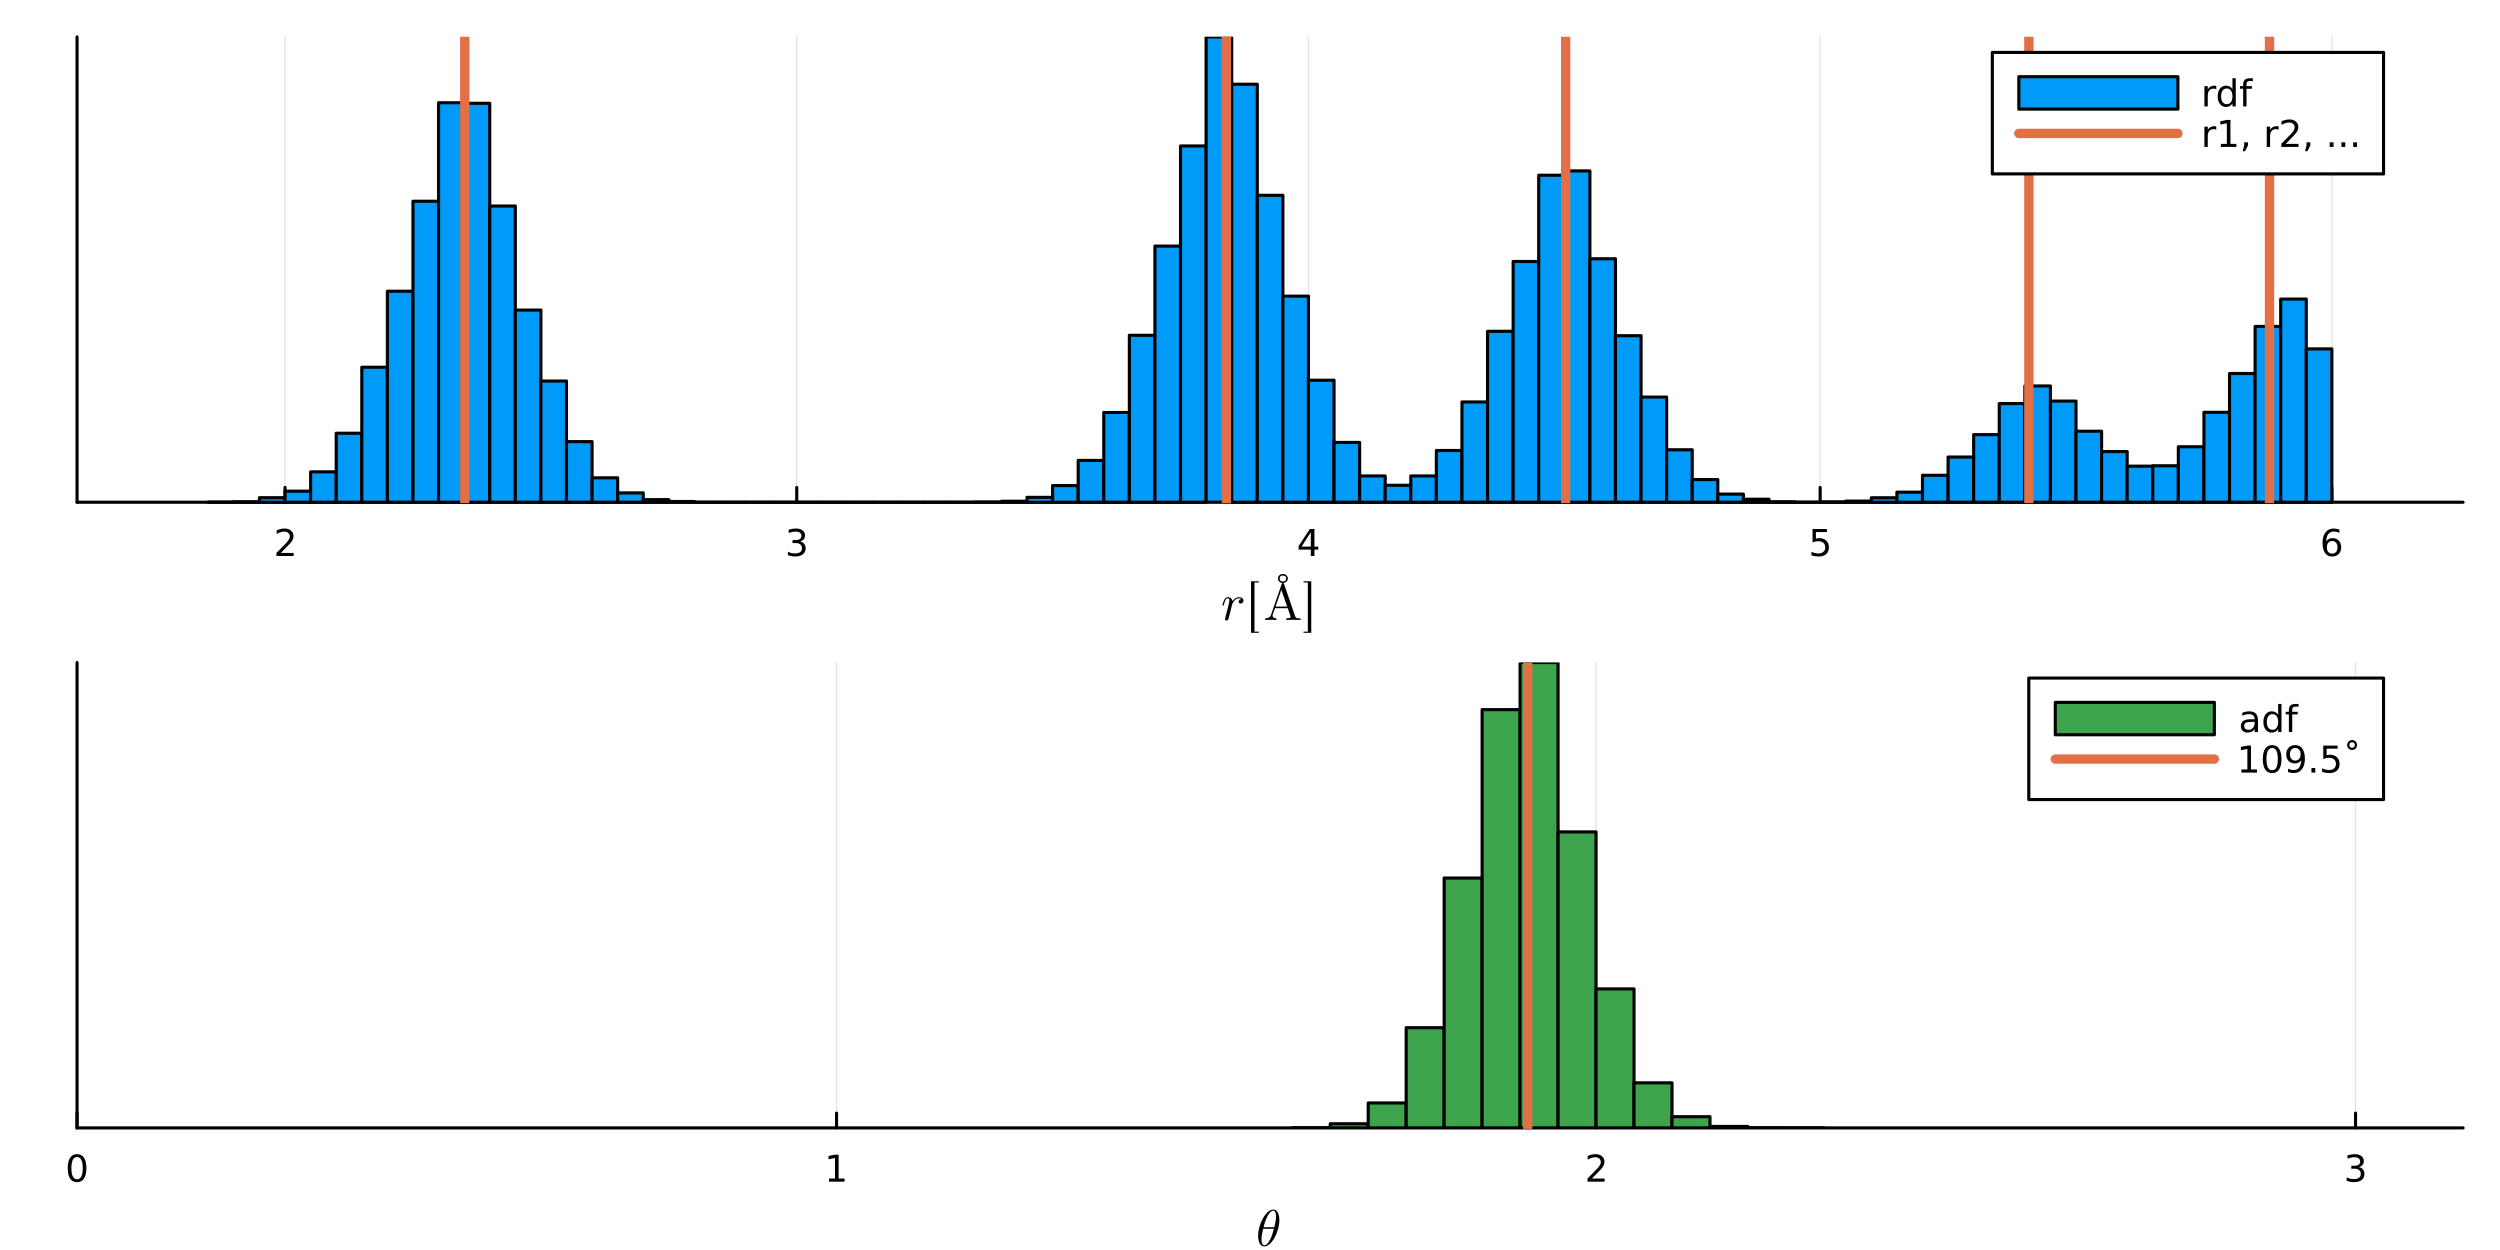 <?xml version="1.0" encoding="utf-8"?>
<svg xmlns="http://www.w3.org/2000/svg" xmlns:xlink="http://www.w3.org/1999/xlink" width="800" height="400" viewBox="0 0 3200 1600">
<rect x="0" y="0" width="3200" height="1600" fill="#333333" stroke="none"/>
<defs>
  <clipPath id="clip000">
    <rect x="0" y="0" width="3200" height="1600"/>
  </clipPath>
</defs>
<path clip-path="url(#clip000)" d="M0 1600 L3200 1600 L3200 0 L0 0  Z" fill="#ffffff" fill-rule="evenodd" fill-opacity="1"/>
<defs>
  <clipPath id="clip001">
    <rect x="640" y="0" width="2241" height="1600"/>
  </clipPath>
</defs>
<path clip-path="url(#clip000)" d="M98.632 642.869 L3152.76 642.869 L3152.76 47.244 L98.632 47.244  Z" fill="#ffffff" fill-rule="evenodd" fill-opacity="1"/>
<defs>
  <clipPath id="clip002">
    <rect x="98" y="47" width="3055" height="597"/>
  </clipPath>
</defs>
<polyline clip-path="url(#clip002)" style="stroke:#000000; stroke-linecap:round; stroke-linejoin:round; stroke-width:2; stroke-opacity:0.1; fill:none" points="364.861,642.869 364.861,47.244 "/>
<polyline clip-path="url(#clip002)" style="stroke:#000000; stroke-linecap:round; stroke-linejoin:round; stroke-width:2; stroke-opacity:0.1; fill:none" points="1019.84,642.869 1019.84,47.244 "/>
<polyline clip-path="url(#clip002)" style="stroke:#000000; stroke-linecap:round; stroke-linejoin:round; stroke-width:2; stroke-opacity:0.1; fill:none" points="1674.82,642.869 1674.82,47.244 "/>
<polyline clip-path="url(#clip002)" style="stroke:#000000; stroke-linecap:round; stroke-linejoin:round; stroke-width:2; stroke-opacity:0.1; fill:none" points="2329.8,642.869 2329.8,47.244 "/>
<polyline clip-path="url(#clip002)" style="stroke:#000000; stroke-linecap:round; stroke-linejoin:round; stroke-width:2; stroke-opacity:0.1; fill:none" points="2984.77,642.869 2984.77,47.244 "/>
<polyline clip-path="url(#clip000)" style="stroke:#000000; stroke-linecap:round; stroke-linejoin:round; stroke-width:4; stroke-opacity:1; fill:none" points="98.632,642.869 3152.76,642.869 "/>
<polyline clip-path="url(#clip000)" style="stroke:#000000; stroke-linecap:round; stroke-linejoin:round; stroke-width:4; stroke-opacity:1; fill:none" points="364.861,642.869 364.861,623.971 "/>
<polyline clip-path="url(#clip000)" style="stroke:#000000; stroke-linecap:round; stroke-linejoin:round; stroke-width:4; stroke-opacity:1; fill:none" points="1019.84,642.869 1019.84,623.971 "/>
<polyline clip-path="url(#clip000)" style="stroke:#000000; stroke-linecap:round; stroke-linejoin:round; stroke-width:4; stroke-opacity:1; fill:none" points="1674.82,642.869 1674.82,623.971 "/>
<polyline clip-path="url(#clip000)" style="stroke:#000000; stroke-linecap:round; stroke-linejoin:round; stroke-width:4; stroke-opacity:1; fill:none" points="2329.8,642.869 2329.8,623.971 "/>
<polyline clip-path="url(#clip000)" style="stroke:#000000; stroke-linecap:round; stroke-linejoin:round; stroke-width:4; stroke-opacity:1; fill:none" points="2984.77,642.869 2984.77,623.971 "/>
<path clip-path="url(#clip000)" d="M359.514 707.734 L375.833 707.734 L375.833 711.669 L353.889 711.669 L353.889 707.734 Q356.551 704.979 361.134 700.349 Q365.741 695.697 366.921 694.354 Q369.167 691.831 370.046 690.095 Q370.949 688.336 370.949 686.646 Q370.949 683.891 369.005 682.155 Q367.083 680.419 363.981 680.419 Q361.782 680.419 359.329 681.183 Q356.898 681.947 354.12 683.498 L354.12 678.775 Q356.944 677.641 359.398 677.063 Q361.852 676.484 363.889 676.484 Q369.259 676.484 372.454 679.169 Q375.648 681.854 375.648 686.345 Q375.648 688.474 374.838 690.396 Q374.051 692.294 371.944 694.886 Q371.366 695.558 368.264 698.775 Q365.162 701.97 359.514 707.734 Z" fill="#000000" fill-rule="nonzero" fill-opacity="1" /><path clip-path="url(#clip000)" d="M1024.09 693.035 Q1027.44 693.752 1029.32 696.021 Q1031.22 698.289 1031.22 701.623 Q1031.22 706.738 1027.7 709.539 Q1024.18 712.34 1017.7 712.34 Q1015.52 712.34 1013.21 711.9 Q1010.92 711.484 1008.46 710.627 L1008.46 706.113 Q1010.41 707.248 1012.72 707.826 Q1015.04 708.405 1017.56 708.405 Q1021.96 708.405 1024.25 706.669 Q1026.56 704.933 1026.56 701.623 Q1026.56 698.567 1024.41 696.854 Q1022.28 695.118 1018.46 695.118 L1014.43 695.118 L1014.43 691.275 L1018.65 691.275 Q1022.1 691.275 1023.92 689.91 Q1025.75 688.521 1025.75 685.928 Q1025.75 683.266 1023.86 681.854 Q1021.98 680.419 1018.46 680.419 Q1016.54 680.419 1014.34 680.836 Q1012.14 681.252 1009.5 682.132 L1009.5 677.965 Q1012.17 677.225 1014.48 676.854 Q1016.82 676.484 1018.88 676.484 Q1024.2 676.484 1027.3 678.914 Q1030.41 681.322 1030.41 685.442 Q1030.41 688.312 1028.76 690.303 Q1027.12 692.271 1024.09 693.035 Z" fill="#000000" fill-rule="nonzero" fill-opacity="1" /><path clip-path="url(#clip000)" d="M1677.83 681.183 L1666.02 699.632 L1677.83 699.632 L1677.83 681.183 M1676.6 677.109 L1682.48 677.109 L1682.48 699.632 L1687.41 699.632 L1687.41 703.521 L1682.48 703.521 L1682.48 711.669 L1677.83 711.669 L1677.83 703.521 L1662.22 703.521 L1662.22 699.007 L1676.6 677.109 Z" fill="#000000" fill-rule="nonzero" fill-opacity="1" /><path clip-path="url(#clip000)" d="M2320.07 677.109 L2338.43 677.109 L2338.43 681.044 L2324.36 681.044 L2324.36 689.516 Q2325.37 689.169 2326.39 689.007 Q2327.41 688.822 2328.43 688.822 Q2334.22 688.822 2337.6 691.993 Q2340.98 695.164 2340.98 700.581 Q2340.98 706.16 2337.5 709.261 Q2334.03 712.34 2327.71 712.34 Q2325.54 712.34 2323.27 711.97 Q2321.02 711.599 2318.62 710.859 L2318.62 706.16 Q2320.7 707.294 2322.92 707.849 Q2325.14 708.405 2327.62 708.405 Q2331.62 708.405 2333.96 706.298 Q2336.3 704.192 2336.3 700.581 Q2336.3 696.97 2333.96 694.863 Q2331.62 692.757 2327.62 692.757 Q2325.74 692.757 2323.87 693.174 Q2322.02 693.59 2320.07 694.47 L2320.07 677.109 Z" fill="#000000" fill-rule="nonzero" fill-opacity="1" /><path clip-path="url(#clip000)" d="M2985.18 692.525 Q2982.03 692.525 2980.18 694.678 Q2978.35 696.831 2978.35 700.581 Q2978.35 704.308 2980.18 706.484 Q2982.03 708.636 2985.18 708.636 Q2988.33 708.636 2990.16 706.484 Q2992.01 704.308 2992.01 700.581 Q2992.01 696.831 2990.16 694.678 Q2988.33 692.525 2985.18 692.525 M2994.46 677.873 L2994.46 682.132 Q2992.7 681.299 2990.9 680.859 Q2989.11 680.419 2987.35 680.419 Q2982.73 680.419 2980.27 683.544 Q2977.84 686.669 2977.49 692.988 Q2978.86 690.974 2980.92 689.91 Q2982.98 688.822 2985.46 688.822 Q2990.66 688.822 2993.67 691.993 Q2996.71 695.141 2996.71 700.581 Q2996.71 705.905 2993.56 709.123 Q2990.41 712.34 2985.18 712.34 Q2979.18 712.34 2976.01 707.757 Q2972.84 703.15 2972.84 694.424 Q2972.84 686.229 2976.73 681.368 Q2980.62 676.484 2987.17 676.484 Q2988.93 676.484 2990.71 676.831 Q2992.52 677.178 2994.46 677.873 Z" fill="#000000" fill-rule="nonzero" fill-opacity="1" /><path clip-path="url(#clip000)" d="M1591.63 768.656 Q1591.63 770.363 1590.51 771.458 Q1589.41 772.553 1587.99 772.553 Q1586.77 772.553 1586.13 771.845 Q1585.48 771.136 1585.48 770.234 Q1585.48 768.946 1586.48 767.883 Q1587.48 766.821 1588.93 766.595 Q1587.87 765.822 1586.16 765.822 Q1583.36 765.822 1580.88 767.98 Q1579.78 768.978 1578.59 770.814 Q1577.4 772.618 1577.17 773.391 L1575.08 781.99 Q1574.89 782.956 1573.7 787.593 Q1572.54 792.199 1572.44 792.392 Q1572.12 793.294 1571.41 793.777 Q1570.7 794.26 1569.99 794.26 Q1569.19 794.26 1568.64 793.777 Q1568.09 793.294 1568.09 792.456 Q1568.09 792.328 1568.19 791.845 Q1568.28 791.361 1568.45 790.685 Q1568.61 790.009 1568.67 789.622 L1572.5 774.389 Q1573.21 771.619 1573.37 770.75 Q1573.57 769.848 1573.57 768.85 Q1573.57 767.11 1573.02 766.466 Q1572.47 765.822 1571.51 765.822 Q1569.83 765.822 1568.74 767.819 Q1567.64 769.816 1566.71 773.68 Q1566.42 774.743 1566.22 774.969 Q1566.06 775.194 1565.58 775.194 Q1564.77 775.162 1564.77 774.518 Q1564.77 774.357 1565.03 773.326 Q1565.29 772.263 1565.77 770.717 Q1566.29 769.139 1566.84 768.141 Q1567.16 767.465 1567.45 767.014 Q1567.74 766.563 1568.32 765.854 Q1568.9 765.146 1569.77 764.759 Q1570.64 764.373 1571.7 764.373 Q1574.02 764.373 1575.66 765.79 Q1577.33 767.207 1577.72 769.429 Q1578.53 768.27 1579.52 767.271 Q1580.52 766.241 1582.36 765.307 Q1584.19 764.373 1586.16 764.373 Q1588.61 764.373 1590.12 765.629 Q1591.63 766.853 1591.63 768.656 Z" fill="#000000" fill-rule="nonzero" fill-opacity="1" /><path clip-path="url(#clip000)" d="M1601.34 810.009 L1601.34 744.051 L1611.29 744.051 L1611.29 745.565 L1605.75 745.565 L1605.75 808.495 L1611.29 808.495 L1611.29 810.009 L1601.34 810.009 Z" fill="#000000" fill-rule="nonzero" fill-opacity="1" /><path clip-path="url(#clip000)" d="M1664.64 793.519 L1656 793.326 Q1648.89 793.326 1646.5 793.519 L1646.5 791.49 Q1651.98 791.49 1651.98 789.493 Q1651.98 789.332 1651.79 788.56 L1648.31 778.479 L1632.01 778.479 L1628.95 787.11 Q1628.82 787.368 1628.82 788.109 Q1628.82 789.493 1630.14 790.492 Q1631.46 791.49 1633.78 791.49 L1633.78 793.519 L1626.18 793.326 L1619.48 793.519 L1619.48 791.49 Q1622.35 791.426 1624.19 790.427 Q1626.02 789.429 1626.86 787.046 L1640.51 747.626 Q1640.77 746.853 1641.06 746.595 Q1641.35 746.305 1642.09 746.305 Q1642.61 746.305 1642.9 746.499 Q1643.19 746.66 1643.28 746.885 Q1643.41 747.078 1643.61 747.626 L1657.84 788.849 Q1658.39 790.492 1659.45 791.007 Q1660.51 791.49 1663.48 791.49 L1664.64 791.49 L1664.64 793.519 M1647.57 776.45 L1640.13 755.001 L1632.72 776.45 L1647.57 776.45 M1646.25 740.476 Q1646.25 736.676 1642.09 736.676 Q1637.94 736.676 1637.94 740.476 Q1637.94 744.309 1642.09 744.309 Q1646.25 744.309 1646.25 740.476 M1648.44 740.412 Q1648.44 742.859 1646.6 744.599 Q1644.77 746.305 1642.03 746.305 Q1639.48 746.305 1637.62 744.599 Q1635.75 742.892 1635.75 740.412 Q1635.75 738.157 1637.55 736.418 Q1639.39 734.679 1642.16 734.679 Q1644.8 734.679 1646.6 736.386 Q1648.44 738.093 1648.44 740.412 Z" fill="#000000" fill-rule="nonzero" fill-opacity="1" /><path clip-path="url(#clip000)" d="M1668.47 808.495 L1674.01 808.495 L1674.01 745.565 L1668.47 745.565 L1668.47 744.051 L1678.42 744.051 L1678.42 810.009 L1668.47 810.009 L1668.47 808.495 Z" fill="#000000" fill-rule="nonzero" fill-opacity="1" /><polyline clip-path="url(#clip000)" style="stroke:#000000; stroke-linecap:round; stroke-linejoin:round; stroke-width:4; stroke-opacity:1; fill:none" points="98.632,642.869 98.632,47.244 "/>
<path clip-path="url(#clip000)" d="M-33.904 383.919 Q-33.204 381.85 -30.912 379.909 Q-28.62 377.935 -24.61 375.962 L-11.624 369.437 L-11.624 376.344 L-23.814 382.423 Q-28.588 384.778 -30.148 387.006 Q-31.708 389.203 -31.708 393.022 L-31.708 400.024 L-11.624 400.024 L-11.624 406.454 L-59.144 406.454 L-59.144 391.94 Q-59.144 383.792 -55.738 379.781 Q-52.333 375.771 -45.458 375.771 Q-40.97 375.771 -38.01 377.872 Q-35.05 379.941 -33.904 383.919 M-53.86 400.024 L-36.991 400.024 L-36.991 391.94 Q-36.991 387.293 -39.124 384.938 Q-41.288 382.55 -45.458 382.55 Q-49.627 382.55 -51.728 384.938 Q-53.86 387.293 -53.86 391.94 L-53.86 400.024 Z" fill="#000000" fill-rule="nonzero" fill-opacity="1" /><path clip-path="url(#clip000)" d="M-53.86 354.732 L-16.907 354.732 L-16.907 346.966 Q-16.907 337.131 -21.363 332.58 Q-25.819 327.996 -35.432 327.996 Q-44.98 327.996 -49.404 332.58 Q-53.86 337.131 -53.86 346.966 L-53.86 354.732 M-59.144 361.162 L-59.144 347.953 Q-59.144 334.139 -53.383 327.678 Q-47.654 321.217 -35.432 321.217 Q-23.146 321.217 -17.385 327.71 Q-11.624 334.203 -11.624 347.953 L-11.624 361.162 L-59.144 361.162 Z" fill="#000000" fill-rule="nonzero" fill-opacity="1" /><path clip-path="url(#clip000)" d="M-59.144 310.968 L-59.144 283.659 L-53.733 283.659 L-53.733 304.539 L-39.728 304.539 L-39.728 285.696 L-34.318 285.696 L-34.318 304.539 L-11.624 304.539 L-11.624 310.968 L-59.144 310.968 Z" fill="#000000" fill-rule="nonzero" fill-opacity="1" /><path clip-path="url(#clip002)" d="M266.614 642.66 L266.614 642.869 L299.363 642.869 L299.363 642.66 L266.614 642.66 L266.614 642.66  Z" fill="#009af9" fill-rule="evenodd" fill-opacity="1"/>
<polyline clip-path="url(#clip002)" style="stroke:#000000; stroke-linecap:round; stroke-linejoin:round; stroke-width:4; stroke-opacity:1; fill:none" points="266.614,642.66 266.614,642.869 299.363,642.869 299.363,642.66 266.614,642.66 "/>
<path clip-path="url(#clip002)" d="M299.363 642.243 L299.363 642.869 L332.112 642.869 L332.112 642.243 L299.363 642.243 L299.363 642.243  Z" fill="#009af9" fill-rule="evenodd" fill-opacity="1"/>
<polyline clip-path="url(#clip002)" style="stroke:#000000; stroke-linecap:round; stroke-linejoin:round; stroke-width:4; stroke-opacity:1; fill:none" points="299.363,642.243 299.363,642.869 332.112,642.869 332.112,642.243 299.363,642.243 "/>
<path clip-path="url(#clip002)" d="M332.112 637.029 L332.112 642.869 L364.861 642.869 L364.861 637.029 L332.112 637.029 L332.112 637.029  Z" fill="#009af9" fill-rule="evenodd" fill-opacity="1"/>
<polyline clip-path="url(#clip002)" style="stroke:#000000; stroke-linecap:round; stroke-linejoin:round; stroke-width:4; stroke-opacity:1; fill:none" points="332.112,637.029 332.112,642.869 364.861,642.869 364.861,637.029 332.112,637.029 "/>
<path clip-path="url(#clip002)" d="M364.861 628.687 L364.861 642.869 L397.61 642.869 L397.61 628.687 L364.861 628.687 L364.861 628.687  Z" fill="#009af9" fill-rule="evenodd" fill-opacity="1"/>
<polyline clip-path="url(#clip002)" style="stroke:#000000; stroke-linecap:round; stroke-linejoin:round; stroke-width:4; stroke-opacity:1; fill:none" points="364.861,628.687 364.861,642.869 397.61,642.869 397.61,628.687 364.861,628.687 "/>
<path clip-path="url(#clip002)" d="M397.61 603.974 L397.61 642.869 L430.359 642.869 L430.359 603.974 L397.61 603.974 L397.61 603.974  Z" fill="#009af9" fill-rule="evenodd" fill-opacity="1"/>
<polyline clip-path="url(#clip002)" style="stroke:#000000; stroke-linecap:round; stroke-linejoin:round; stroke-width:4; stroke-opacity:1; fill:none" points="397.61,603.974 397.61,642.869 430.359,642.869 430.359,603.974 397.61,603.974 "/>
<path clip-path="url(#clip002)" d="M430.359 554.547 L430.359 642.869 L463.108 642.869 L463.108 554.547 L430.359 554.547 L430.359 554.547  Z" fill="#009af9" fill-rule="evenodd" fill-opacity="1"/>
<polyline clip-path="url(#clip002)" style="stroke:#000000; stroke-linecap:round; stroke-linejoin:round; stroke-width:4; stroke-opacity:1; fill:none" points="430.359,554.547 430.359,642.869 463.108,642.869 463.108,554.547 430.359,554.547 "/>
<path clip-path="url(#clip002)" d="M463.108 470.083 L463.108 642.869 L495.857 642.869 L495.857 470.083 L463.108 470.083 L463.108 470.083  Z" fill="#009af9" fill-rule="evenodd" fill-opacity="1"/>
<polyline clip-path="url(#clip002)" style="stroke:#000000; stroke-linecap:round; stroke-linejoin:round; stroke-width:4; stroke-opacity:1; fill:none" points="463.108,470.083 463.108,642.869 495.857,642.869 495.857,470.083 463.108,470.083 "/>
<path clip-path="url(#clip002)" d="M495.857 372.794 L495.857 642.869 L528.606 642.869 L528.606 372.794 L495.857 372.794 L495.857 372.794  Z" fill="#009af9" fill-rule="evenodd" fill-opacity="1"/>
<polyline clip-path="url(#clip002)" style="stroke:#000000; stroke-linecap:round; stroke-linejoin:round; stroke-width:4; stroke-opacity:1; fill:none" points="495.857,372.794 495.857,642.869 528.606,642.869 528.606,372.794 495.857,372.794 "/>
<path clip-path="url(#clip002)" d="M528.606 257.569 L528.606 642.869 L561.355 642.869 L561.355 257.569 L528.606 257.569 L528.606 257.569  Z" fill="#009af9" fill-rule="evenodd" fill-opacity="1"/>
<polyline clip-path="url(#clip002)" style="stroke:#000000; stroke-linecap:round; stroke-linejoin:round; stroke-width:4; stroke-opacity:1; fill:none" points="528.606,257.569 528.606,642.869 561.355,642.869 561.355,257.569 528.606,257.569 "/>
<path clip-path="url(#clip002)" d="M561.355 131.499 L561.355 642.869 L594.103 642.869 L594.103 131.499 L561.355 131.499 L561.355 131.499  Z" fill="#009af9" fill-rule="evenodd" fill-opacity="1"/>
<polyline clip-path="url(#clip002)" style="stroke:#000000; stroke-linecap:round; stroke-linejoin:round; stroke-width:4; stroke-opacity:1; fill:none" points="561.355,131.499 561.355,642.869 594.103,642.869 594.103,131.499 561.355,131.499 "/>
<path clip-path="url(#clip002)" d="M594.103 132.229 L594.103 642.869 L626.852 642.869 L626.852 132.229 L594.103 132.229 L594.103 132.229  Z" fill="#009af9" fill-rule="evenodd" fill-opacity="1"/>
<polyline clip-path="url(#clip002)" style="stroke:#000000; stroke-linecap:round; stroke-linejoin:round; stroke-width:4; stroke-opacity:1; fill:none" points="594.103,132.229 594.103,642.869 626.852,642.869 626.852,132.229 594.103,132.229 "/>
<path clip-path="url(#clip002)" d="M626.852 263.721 L626.852 642.869 L659.601 642.869 L659.601 263.721 L626.852 263.721 L626.852 263.721  Z" fill="#009af9" fill-rule="evenodd" fill-opacity="1"/>
<polyline clip-path="url(#clip002)" style="stroke:#000000; stroke-linecap:round; stroke-linejoin:round; stroke-width:4; stroke-opacity:1; fill:none" points="626.852,263.721 626.852,642.869 659.601,642.869 659.601,263.721 626.852,263.721 "/>
<path clip-path="url(#clip002)" d="M659.601 396.882 L659.601 642.869 L692.35 642.869 L692.35 396.882 L659.601 396.882 L659.601 396.882  Z" fill="#009af9" fill-rule="evenodd" fill-opacity="1"/>
<polyline clip-path="url(#clip002)" style="stroke:#000000; stroke-linecap:round; stroke-linejoin:round; stroke-width:4; stroke-opacity:1; fill:none" points="659.601,396.882 659.601,642.869 692.35,642.869 692.35,396.882 659.601,396.882 "/>
<path clip-path="url(#clip002)" d="M692.35 487.706 L692.35 642.869 L725.099 642.869 L725.099 487.706 L692.35 487.706 L692.35 487.706  Z" fill="#009af9" fill-rule="evenodd" fill-opacity="1"/>
<polyline clip-path="url(#clip002)" style="stroke:#000000; stroke-linecap:round; stroke-linejoin:round; stroke-width:4; stroke-opacity:1; fill:none" points="692.35,487.706 692.35,642.869 725.099,642.869 725.099,487.706 692.35,487.706 "/>
<path clip-path="url(#clip002)" d="M725.099 565.287 L725.099 642.869 L757.848 642.869 L757.848 565.287 L725.099 565.287 L725.099 565.287  Z" fill="#009af9" fill-rule="evenodd" fill-opacity="1"/>
<polyline clip-path="url(#clip002)" style="stroke:#000000; stroke-linecap:round; stroke-linejoin:round; stroke-width:4; stroke-opacity:1; fill:none" points="725.099,565.287 725.099,642.869 757.848,642.869 757.848,565.287 725.099,565.287 "/>
<path clip-path="url(#clip002)" d="M757.848 611.586 L757.848 642.869 L790.597 642.869 L790.597 611.586 L757.848 611.586 L757.848 611.586  Z" fill="#009af9" fill-rule="evenodd" fill-opacity="1"/>
<polyline clip-path="url(#clip002)" style="stroke:#000000; stroke-linecap:round; stroke-linejoin:round; stroke-width:4; stroke-opacity:1; fill:none" points="757.848,611.586 757.848,642.869 790.597,642.869 790.597,611.586 757.848,611.586 "/>
<path clip-path="url(#clip002)" d="M790.597 630.877 L790.597 642.869 L823.346 642.869 L823.346 630.877 L790.597 630.877 L790.597 630.877  Z" fill="#009af9" fill-rule="evenodd" fill-opacity="1"/>
<polyline clip-path="url(#clip002)" style="stroke:#000000; stroke-linecap:round; stroke-linejoin:round; stroke-width:4; stroke-opacity:1; fill:none" points="790.597,630.877 790.597,642.869 823.346,642.869 823.346,630.877 790.597,630.877 "/>
<path clip-path="url(#clip002)" d="M823.346 639.532 L823.346 642.869 L856.095 642.869 L856.095 639.532 L823.346 639.532 L823.346 639.532  Z" fill="#009af9" fill-rule="evenodd" fill-opacity="1"/>
<polyline clip-path="url(#clip002)" style="stroke:#000000; stroke-linecap:round; stroke-linejoin:round; stroke-width:4; stroke-opacity:1; fill:none" points="823.346,639.532 823.346,642.869 856.095,642.869 856.095,639.532 823.346,639.532 "/>
<path clip-path="url(#clip002)" d="M856.095 641.93 L856.095 642.869 L888.844 642.869 L888.844 641.93 L856.095 641.93 L856.095 641.93  Z" fill="#009af9" fill-rule="evenodd" fill-opacity="1"/>
<polyline clip-path="url(#clip002)" style="stroke:#000000; stroke-linecap:round; stroke-linejoin:round; stroke-width:4; stroke-opacity:1; fill:none" points="856.095,641.93 856.095,642.869 888.844,642.869 888.844,641.93 856.095,641.93 "/>
<path clip-path="url(#clip002)" d="M888.844 642.869 L888.844 642.869 L921.593 642.869 L921.593 642.869 L888.844 642.869 L888.844 642.869  Z" fill="#009af9" fill-rule="evenodd" fill-opacity="1"/>
<polyline clip-path="url(#clip002)" style="stroke:#000000; stroke-linecap:round; stroke-linejoin:round; stroke-width:4; stroke-opacity:1; fill:none" points="888.844,642.869 888.844,642.869 921.593,642.869 888.844,642.869 "/>
<path clip-path="url(#clip002)" d="M921.593 642.869 L921.593 642.869 L954.341 642.869 L954.341 642.869 L921.593 642.869 L921.593 642.869  Z" fill="#009af9" fill-rule="evenodd" fill-opacity="1"/>
<polyline clip-path="url(#clip002)" style="stroke:#000000; stroke-linecap:round; stroke-linejoin:round; stroke-width:4; stroke-opacity:1; fill:none" points="921.593,642.869 921.593,642.869 954.341,642.869 921.593,642.869 "/>
<path clip-path="url(#clip002)" d="M954.341 642.869 L954.341 642.869 L987.09 642.869 L987.09 642.869 L954.341 642.869 L954.341 642.869  Z" fill="#009af9" fill-rule="evenodd" fill-opacity="1"/>
<polyline clip-path="url(#clip002)" style="stroke:#000000; stroke-linecap:round; stroke-linejoin:round; stroke-width:4; stroke-opacity:1; fill:none" points="954.341,642.869 954.341,642.869 987.09,642.869 954.341,642.869 "/>
<path clip-path="url(#clip002)" d="M987.09 642.869 L987.09 642.869 L1019.84 642.869 L1019.84 642.869 L987.09 642.869 L987.09 642.869  Z" fill="#009af9" fill-rule="evenodd" fill-opacity="1"/>
<polyline clip-path="url(#clip002)" style="stroke:#000000; stroke-linecap:round; stroke-linejoin:round; stroke-width:4; stroke-opacity:1; fill:none" points="987.09,642.869 987.09,642.869 1019.84,642.869 987.09,642.869 "/>
<path clip-path="url(#clip002)" d="M1019.84 642.869 L1019.84 642.869 L1052.59 642.869 L1052.59 642.869 L1019.84 642.869 L1019.84 642.869  Z" fill="#009af9" fill-rule="evenodd" fill-opacity="1"/>
<polyline clip-path="url(#clip002)" style="stroke:#000000; stroke-linecap:round; stroke-linejoin:round; stroke-width:4; stroke-opacity:1; fill:none" points="1019.84,642.869 1019.84,642.869 1052.59,642.869 1019.84,642.869 "/>
<path clip-path="url(#clip002)" d="M1052.59 642.869 L1052.59 642.869 L1085.34 642.869 L1085.34 642.869 L1052.59 642.869 L1052.59 642.869  Z" fill="#009af9" fill-rule="evenodd" fill-opacity="1"/>
<polyline clip-path="url(#clip002)" style="stroke:#000000; stroke-linecap:round; stroke-linejoin:round; stroke-width:4; stroke-opacity:1; fill:none" points="1052.59,642.869 1052.59,642.869 1085.34,642.869 1052.59,642.869 "/>
<path clip-path="url(#clip002)" d="M1085.34 642.869 L1085.34 642.869 L1118.09 642.869 L1118.09 642.869 L1085.34 642.869 L1085.34 642.869  Z" fill="#009af9" fill-rule="evenodd" fill-opacity="1"/>
<polyline clip-path="url(#clip002)" style="stroke:#000000; stroke-linecap:round; stroke-linejoin:round; stroke-width:4; stroke-opacity:1; fill:none" points="1085.34,642.869 1085.34,642.869 1118.09,642.869 1085.34,642.869 "/>
<path clip-path="url(#clip002)" d="M1118.09 642.869 L1118.09 642.869 L1150.83 642.869 L1150.83 642.869 L1118.09 642.869 L1118.09 642.869  Z" fill="#009af9" fill-rule="evenodd" fill-opacity="1"/>
<polyline clip-path="url(#clip002)" style="stroke:#000000; stroke-linecap:round; stroke-linejoin:round; stroke-width:4; stroke-opacity:1; fill:none" points="1118.09,642.869 1118.09,642.869 1150.83,642.869 1118.09,642.869 "/>
<path clip-path="url(#clip002)" d="M1150.83 642.869 L1150.83 642.869 L1183.58 642.869 L1183.58 642.869 L1150.83 642.869 L1150.83 642.869  Z" fill="#009af9" fill-rule="evenodd" fill-opacity="1"/>
<polyline clip-path="url(#clip002)" style="stroke:#000000; stroke-linecap:round; stroke-linejoin:round; stroke-width:4; stroke-opacity:1; fill:none" points="1150.83,642.869 1150.83,642.869 1183.58,642.869 1150.83,642.869 "/>
<path clip-path="url(#clip002)" d="M1183.58 642.869 L1183.58 642.869 L1216.33 642.869 L1216.33 642.869 L1183.58 642.869 L1183.58 642.869  Z" fill="#009af9" fill-rule="evenodd" fill-opacity="1"/>
<polyline clip-path="url(#clip002)" style="stroke:#000000; stroke-linecap:round; stroke-linejoin:round; stroke-width:4; stroke-opacity:1; fill:none" points="1183.58,642.869 1183.58,642.869 1216.33,642.869 1183.58,642.869 "/>
<path clip-path="url(#clip002)" d="M1216.33 642.869 L1216.33 642.869 L1249.08 642.869 L1249.08 642.869 L1216.33 642.869 L1216.33 642.869  Z" fill="#009af9" fill-rule="evenodd" fill-opacity="1"/>
<polyline clip-path="url(#clip002)" style="stroke:#000000; stroke-linecap:round; stroke-linejoin:round; stroke-width:4; stroke-opacity:1; fill:none" points="1216.33,642.869 1216.33,642.869 1249.08,642.869 1216.33,642.869 "/>
<path clip-path="url(#clip002)" d="M1249.08 642.556 L1249.08 642.869 L1281.83 642.869 L1281.83 642.556 L1249.08 642.556 L1249.08 642.556  Z" fill="#009af9" fill-rule="evenodd" fill-opacity="1"/>
<polyline clip-path="url(#clip002)" style="stroke:#000000; stroke-linecap:round; stroke-linejoin:round; stroke-width:4; stroke-opacity:1; fill:none" points="1249.08,642.556 1249.08,642.869 1281.83,642.869 1281.83,642.556 1249.08,642.556 "/>
<path clip-path="url(#clip002)" d="M1281.83 641.617 L1281.83 642.869 L1314.58 642.869 L1314.58 641.617 L1281.83 641.617 L1281.83 641.617  Z" fill="#009af9" fill-rule="evenodd" fill-opacity="1"/>
<polyline clip-path="url(#clip002)" style="stroke:#000000; stroke-linecap:round; stroke-linejoin:round; stroke-width:4; stroke-opacity:1; fill:none" points="1281.83,641.617 1281.83,642.869 1314.58,642.869 1314.58,641.617 1281.83,641.617 "/>
<path clip-path="url(#clip002)" d="M1314.58 636.612 L1314.58 642.869 L1347.33 642.869 L1347.33 636.612 L1314.58 636.612 L1314.58 636.612  Z" fill="#009af9" fill-rule="evenodd" fill-opacity="1"/>
<polyline clip-path="url(#clip002)" style="stroke:#000000; stroke-linecap:round; stroke-linejoin:round; stroke-width:4; stroke-opacity:1; fill:none" points="1314.58,636.612 1314.58,642.869 1347.33,642.869 1347.33,636.612 1314.58,636.612 "/>
<path clip-path="url(#clip002)" d="M1347.33 621.492 L1347.33 642.869 L1380.08 642.869 L1380.08 621.492 L1347.33 621.492 L1347.33 621.492  Z" fill="#009af9" fill-rule="evenodd" fill-opacity="1"/>
<polyline clip-path="url(#clip002)" style="stroke:#000000; stroke-linecap:round; stroke-linejoin:round; stroke-width:4; stroke-opacity:1; fill:none" points="1347.33,621.492 1347.33,642.869 1380.08,642.869 1380.08,621.492 1347.33,621.492 "/>
<path clip-path="url(#clip002)" d="M1380.08 589.375 L1380.08 642.869 L1412.83 642.869 L1412.83 589.375 L1380.08 589.375 L1380.08 589.375  Z" fill="#009af9" fill-rule="evenodd" fill-opacity="1"/>
<polyline clip-path="url(#clip002)" style="stroke:#000000; stroke-linecap:round; stroke-linejoin:round; stroke-width:4; stroke-opacity:1; fill:none" points="1380.08,589.375 1380.08,642.869 1412.83,642.869 1412.83,589.375 1380.08,589.375 "/>
<path clip-path="url(#clip002)" d="M1412.83 527.957 L1412.83 642.869 L1445.58 642.869 L1445.58 527.957 L1412.83 527.957 L1412.83 527.957  Z" fill="#009af9" fill-rule="evenodd" fill-opacity="1"/>
<polyline clip-path="url(#clip002)" style="stroke:#000000; stroke-linecap:round; stroke-linejoin:round; stroke-width:4; stroke-opacity:1; fill:none" points="1412.83,527.957 1412.83,642.869 1445.58,642.869 1445.58,527.957 1412.83,527.957 "/>
<path clip-path="url(#clip002)" d="M1445.58 429.207 L1445.58 642.869 L1478.32 642.869 L1478.32 429.207 L1445.58 429.207 L1445.58 429.207  Z" fill="#009af9" fill-rule="evenodd" fill-opacity="1"/>
<polyline clip-path="url(#clip002)" style="stroke:#000000; stroke-linecap:round; stroke-linejoin:round; stroke-width:4; stroke-opacity:1; fill:none" points="1445.58,429.207 1445.58,642.869 1478.32,642.869 1478.32,429.207 1445.58,429.207 "/>
<path clip-path="url(#clip002)" d="M1478.32 315.025 L1478.32 642.869 L1511.07 642.869 L1511.07 315.025 L1478.32 315.025 L1478.32 315.025  Z" fill="#009af9" fill-rule="evenodd" fill-opacity="1"/>
<polyline clip-path="url(#clip002)" style="stroke:#000000; stroke-linecap:round; stroke-linejoin:round; stroke-width:4; stroke-opacity:1; fill:none" points="1478.32,315.025 1478.32,642.869 1511.07,642.869 1511.07,315.025 1478.32,315.025 "/>
<path clip-path="url(#clip002)" d="M1511.07 186.87 L1511.07 642.869 L1543.82 642.869 L1543.82 186.87 L1511.07 186.87 L1511.07 186.87  Z" fill="#009af9" fill-rule="evenodd" fill-opacity="1"/>
<polyline clip-path="url(#clip002)" style="stroke:#000000; stroke-linecap:round; stroke-linejoin:round; stroke-width:4; stroke-opacity:1; fill:none" points="1511.07,186.87 1511.07,642.869 1543.82,642.869 1543.82,186.87 1511.07,186.87 "/>
<path clip-path="url(#clip002)" d="M1543.82 47.244 L1543.82 642.869 L1576.57 642.869 L1576.57 47.244 L1543.82 47.244 L1543.82 47.244  Z" fill="#009af9" fill-rule="evenodd" fill-opacity="1"/>
<polyline clip-path="url(#clip002)" style="stroke:#000000; stroke-linecap:round; stroke-linejoin:round; stroke-width:4; stroke-opacity:1; fill:none" points="1543.82,47.244 1543.82,642.869 1576.57,642.869 1576.57,47.244 1543.82,47.244 "/>
<path clip-path="url(#clip002)" d="M1576.57 107.828 L1576.57 642.869 L1609.32 642.869 L1609.32 107.828 L1576.57 107.828 L1576.57 107.828  Z" fill="#009af9" fill-rule="evenodd" fill-opacity="1"/>
<polyline clip-path="url(#clip002)" style="stroke:#000000; stroke-linecap:round; stroke-linejoin:round; stroke-width:4; stroke-opacity:1; fill:none" points="1576.57,107.828 1576.57,642.869 1609.32,642.869 1609.32,107.828 1576.57,107.828 "/>
<path clip-path="url(#clip002)" d="M1609.32 249.957 L1609.32 642.869 L1642.07 642.869 L1642.07 249.957 L1609.32 249.957 L1609.32 249.957  Z" fill="#009af9" fill-rule="evenodd" fill-opacity="1"/>
<polyline clip-path="url(#clip002)" style="stroke:#000000; stroke-linecap:round; stroke-linejoin:round; stroke-width:4; stroke-opacity:1; fill:none" points="1609.32,249.957 1609.32,642.869 1642.07,642.869 1642.07,249.957 1609.32,249.957 "/>
<path clip-path="url(#clip002)" d="M1642.07 379.05 L1642.07 642.869 L1674.82 642.869 L1674.82 379.05 L1642.07 379.05 L1642.07 379.05  Z" fill="#009af9" fill-rule="evenodd" fill-opacity="1"/>
<polyline clip-path="url(#clip002)" style="stroke:#000000; stroke-linecap:round; stroke-linejoin:round; stroke-width:4; stroke-opacity:1; fill:none" points="1642.07,379.05 1642.07,642.869 1674.82,642.869 1674.82,379.05 1642.07,379.05 "/>
<path clip-path="url(#clip002)" d="M1674.82 486.663 L1674.82 642.869 L1707.57 642.869 L1707.57 486.663 L1674.82 486.663 L1674.82 486.663  Z" fill="#009af9" fill-rule="evenodd" fill-opacity="1"/>
<polyline clip-path="url(#clip002)" style="stroke:#000000; stroke-linecap:round; stroke-linejoin:round; stroke-width:4; stroke-opacity:1; fill:none" points="1674.82,486.663 1674.82,642.869 1707.57,642.869 1707.57,486.663 1674.82,486.663 "/>
<path clip-path="url(#clip002)" d="M1707.57 566.33 L1707.57 642.869 L1740.32 642.869 L1740.32 566.33 L1707.57 566.33 L1707.57 566.33  Z" fill="#009af9" fill-rule="evenodd" fill-opacity="1"/>
<polyline clip-path="url(#clip002)" style="stroke:#000000; stroke-linecap:round; stroke-linejoin:round; stroke-width:4; stroke-opacity:1; fill:none" points="1707.57,566.33 1707.57,642.869 1740.32,642.869 1740.32,566.33 1707.57,566.33 "/>
<path clip-path="url(#clip002)" d="M1740.32 609.188 L1740.32 642.869 L1773.06 642.869 L1773.06 609.188 L1740.32 609.188 L1740.32 609.188  Z" fill="#009af9" fill-rule="evenodd" fill-opacity="1"/>
<polyline clip-path="url(#clip002)" style="stroke:#000000; stroke-linecap:round; stroke-linejoin:round; stroke-width:4; stroke-opacity:1; fill:none" points="1740.32,609.188 1740.32,642.869 1773.06,642.869 1773.06,609.188 1740.32,609.188 "/>
<path clip-path="url(#clip002)" d="M1773.06 621.179 L1773.06 642.869 L1805.81 642.869 L1805.81 621.179 L1773.06 621.179 L1773.06 621.179  Z" fill="#009af9" fill-rule="evenodd" fill-opacity="1"/>
<polyline clip-path="url(#clip002)" style="stroke:#000000; stroke-linecap:round; stroke-linejoin:round; stroke-width:4; stroke-opacity:1; fill:none" points="1773.06,621.179 1773.06,642.869 1805.81,642.869 1805.81,621.179 1773.06,621.179 "/>
<path clip-path="url(#clip002)" d="M1805.81 609.188 L1805.81 642.869 L1838.56 642.869 L1838.56 609.188 L1805.81 609.188 L1805.81 609.188  Z" fill="#009af9" fill-rule="evenodd" fill-opacity="1"/>
<polyline clip-path="url(#clip002)" style="stroke:#000000; stroke-linecap:round; stroke-linejoin:round; stroke-width:4; stroke-opacity:1; fill:none" points="1805.81,609.188 1805.81,642.869 1838.56,642.869 1838.56,609.188 1805.81,609.188 "/>
<path clip-path="url(#clip002)" d="M1838.56 576.654 L1838.56 642.869 L1871.31 642.869 L1871.31 576.654 L1838.56 576.654 L1838.56 576.654  Z" fill="#009af9" fill-rule="evenodd" fill-opacity="1"/>
<polyline clip-path="url(#clip002)" style="stroke:#000000; stroke-linecap:round; stroke-linejoin:round; stroke-width:4; stroke-opacity:1; fill:none" points="1838.56,576.654 1838.56,642.869 1871.31,642.869 1871.31,576.654 1838.56,576.654 "/>
<path clip-path="url(#clip002)" d="M1871.31 514.505 L1871.31 642.869 L1904.06 642.869 L1904.06 514.505 L1871.31 514.505 L1871.31 514.505  Z" fill="#009af9" fill-rule="evenodd" fill-opacity="1"/>
<polyline clip-path="url(#clip002)" style="stroke:#000000; stroke-linecap:round; stroke-linejoin:round; stroke-width:4; stroke-opacity:1; fill:none" points="1871.31,514.505 1871.31,642.869 1904.06,642.869 1904.06,514.505 1871.31,514.505 "/>
<path clip-path="url(#clip002)" d="M1904.06 424.098 L1904.06 642.869 L1936.81 642.869 L1936.81 424.098 L1904.06 424.098 L1904.06 424.098  Z" fill="#009af9" fill-rule="evenodd" fill-opacity="1"/>
<polyline clip-path="url(#clip002)" style="stroke:#000000; stroke-linecap:round; stroke-linejoin:round; stroke-width:4; stroke-opacity:1; fill:none" points="1904.06,424.098 1904.06,642.869 1936.81,642.869 1936.81,424.098 1904.06,424.098 "/>
<path clip-path="url(#clip002)" d="M1936.81 334.733 L1936.81 642.869 L1969.56 642.869 L1969.56 334.733 L1936.81 334.733 L1936.81 334.733  Z" fill="#009af9" fill-rule="evenodd" fill-opacity="1"/>
<polyline clip-path="url(#clip002)" style="stroke:#000000; stroke-linecap:round; stroke-linejoin:round; stroke-width:4; stroke-opacity:1; fill:none" points="1936.81,334.733 1936.81,642.869 1969.56,642.869 1969.56,334.733 1936.81,334.733 "/>
<path clip-path="url(#clip002)" d="M1969.56 224.305 L1969.56 642.869 L2002.31 642.869 L2002.31 224.305 L1969.56 224.305 L1969.56 224.305  Z" fill="#009af9" fill-rule="evenodd" fill-opacity="1"/>
<polyline clip-path="url(#clip002)" style="stroke:#000000; stroke-linecap:round; stroke-linejoin:round; stroke-width:4; stroke-opacity:1; fill:none" points="1969.56,224.305 1969.56,642.869 2002.31,642.869 2002.31,224.305 1969.56,224.305 "/>
<path clip-path="url(#clip002)" d="M2002.31 218.778 L2002.31 642.869 L2035.06 642.869 L2035.06 218.778 L2002.31 218.778 L2002.31 218.778  Z" fill="#009af9" fill-rule="evenodd" fill-opacity="1"/>
<polyline clip-path="url(#clip002)" style="stroke:#000000; stroke-linecap:round; stroke-linejoin:round; stroke-width:4; stroke-opacity:1; fill:none" points="2002.31,218.778 2002.31,642.869 2035.06,642.869 2035.06,218.778 2002.31,218.778 "/>
<path clip-path="url(#clip002)" d="M2035.06 331.188 L2035.06 642.869 L2067.8 642.869 L2067.8 331.188 L2035.06 331.188 L2035.06 331.188  Z" fill="#009af9" fill-rule="evenodd" fill-opacity="1"/>
<polyline clip-path="url(#clip002)" style="stroke:#000000; stroke-linecap:round; stroke-linejoin:round; stroke-width:4; stroke-opacity:1; fill:none" points="2035.06,331.188 2035.06,642.869 2067.8,642.869 2067.8,331.188 2035.06,331.188 "/>
<path clip-path="url(#clip002)" d="M2067.8 429.729 L2067.8 642.869 L2100.55 642.869 L2100.55 429.729 L2067.8 429.729 L2067.8 429.729  Z" fill="#009af9" fill-rule="evenodd" fill-opacity="1"/>
<polyline clip-path="url(#clip002)" style="stroke:#000000; stroke-linecap:round; stroke-linejoin:round; stroke-width:4; stroke-opacity:1; fill:none" points="2067.8,429.729 2067.8,642.869 2100.55,642.869 2100.55,429.729 2067.8,429.729 "/>
<path clip-path="url(#clip002)" d="M2100.55 508.248 L2100.55 642.869 L2133.3 642.869 L2133.3 508.248 L2100.55 508.248 L2100.55 508.248  Z" fill="#009af9" fill-rule="evenodd" fill-opacity="1"/>
<polyline clip-path="url(#clip002)" style="stroke:#000000; stroke-linecap:round; stroke-linejoin:round; stroke-width:4; stroke-opacity:1; fill:none" points="2100.55,508.248 2100.55,642.869 2133.3,642.869 2133.3,508.248 2100.55,508.248 "/>
<path clip-path="url(#clip002)" d="M2133.3 575.715 L2133.3 642.869 L2166.05 642.869 L2166.05 575.715 L2133.3 575.715 L2133.3 575.715  Z" fill="#009af9" fill-rule="evenodd" fill-opacity="1"/>
<polyline clip-path="url(#clip002)" style="stroke:#000000; stroke-linecap:round; stroke-linejoin:round; stroke-width:4; stroke-opacity:1; fill:none" points="2133.3,575.715 2133.3,642.869 2166.05,642.869 2166.05,575.715 2133.3,575.715 "/>
<path clip-path="url(#clip002)" d="M2166.05 613.88 L2166.05 642.869 L2198.8 642.869 L2198.8 613.88 L2166.05 613.88 L2166.05 613.88  Z" fill="#009af9" fill-rule="evenodd" fill-opacity="1"/>
<polyline clip-path="url(#clip002)" style="stroke:#000000; stroke-linecap:round; stroke-linejoin:round; stroke-width:4; stroke-opacity:1; fill:none" points="2166.05,613.88 2166.05,642.869 2198.8,642.869 2198.8,613.88 2166.05,613.88 "/>
<path clip-path="url(#clip002)" d="M2198.8 632.441 L2198.8 642.869 L2231.55 642.869 L2231.55 632.441 L2198.8 632.441 L2198.8 632.441  Z" fill="#009af9" fill-rule="evenodd" fill-opacity="1"/>
<polyline clip-path="url(#clip002)" style="stroke:#000000; stroke-linecap:round; stroke-linejoin:round; stroke-width:4; stroke-opacity:1; fill:none" points="2198.8,632.441 2198.8,642.869 2231.55,642.869 2231.55,632.441 2198.8,632.441 "/>
<path clip-path="url(#clip002)" d="M2231.55 639.011 L2231.55 642.869 L2264.3 642.869 L2264.3 639.011 L2231.55 639.011 L2231.55 639.011  Z" fill="#009af9" fill-rule="evenodd" fill-opacity="1"/>
<polyline clip-path="url(#clip002)" style="stroke:#000000; stroke-linecap:round; stroke-linejoin:round; stroke-width:4; stroke-opacity:1; fill:none" points="2231.55,639.011 2231.55,642.869 2264.3,642.869 2264.3,639.011 2231.55,639.011 "/>
<path clip-path="url(#clip002)" d="M2264.3 642.243 L2264.3 642.869 L2297.05 642.869 L2297.05 642.243 L2264.3 642.243 L2264.3 642.243  Z" fill="#009af9" fill-rule="evenodd" fill-opacity="1"/>
<polyline clip-path="url(#clip002)" style="stroke:#000000; stroke-linecap:round; stroke-linejoin:round; stroke-width:4; stroke-opacity:1; fill:none" points="2264.3,642.243 2264.3,642.869 2297.05,642.869 2297.05,642.243 2264.3,642.243 "/>
<path clip-path="url(#clip002)" d="M2297.05 642.869 L2297.05 642.869 L2329.8 642.869 L2329.8 642.869 L2297.05 642.869 L2297.05 642.869  Z" fill="#009af9" fill-rule="evenodd" fill-opacity="1"/>
<polyline clip-path="url(#clip002)" style="stroke:#000000; stroke-linecap:round; stroke-linejoin:round; stroke-width:4; stroke-opacity:1; fill:none" points="2297.05,642.869 2297.05,642.869 2329.8,642.869 2297.05,642.869 "/>
<path clip-path="url(#clip002)" d="M2329.8 642.452 L2329.8 642.869 L2362.54 642.869 L2362.54 642.452 L2329.8 642.452 L2329.8 642.452  Z" fill="#009af9" fill-rule="evenodd" fill-opacity="1"/>
<polyline clip-path="url(#clip002)" style="stroke:#000000; stroke-linecap:round; stroke-linejoin:round; stroke-width:4; stroke-opacity:1; fill:none" points="2329.8,642.452 2329.8,642.869 2362.54,642.869 2362.54,642.452 2329.8,642.452 "/>
<path clip-path="url(#clip002)" d="M2362.54 641.409 L2362.54 642.869 L2395.29 642.869 L2395.29 641.409 L2362.54 641.409 L2362.54 641.409  Z" fill="#009af9" fill-rule="evenodd" fill-opacity="1"/>
<polyline clip-path="url(#clip002)" style="stroke:#000000; stroke-linecap:round; stroke-linejoin:round; stroke-width:4; stroke-opacity:1; fill:none" points="2362.54,641.409 2362.54,642.869 2395.29,642.869 2395.29,641.409 2362.54,641.409 "/>
<path clip-path="url(#clip002)" d="M2395.29 637.134 L2395.29 642.869 L2428.04 642.869 L2428.04 637.134 L2395.29 637.134 L2395.29 637.134  Z" fill="#009af9" fill-rule="evenodd" fill-opacity="1"/>
<polyline clip-path="url(#clip002)" style="stroke:#000000; stroke-linecap:round; stroke-linejoin:round; stroke-width:4; stroke-opacity:1; fill:none" points="2395.29,637.134 2395.29,642.869 2428.04,642.869 2428.04,637.134 2395.29,637.134 "/>
<path clip-path="url(#clip002)" d="M2428.04 629.939 L2428.04 642.869 L2460.79 642.869 L2460.79 629.939 L2428.04 629.939 L2428.04 629.939  Z" fill="#009af9" fill-rule="evenodd" fill-opacity="1"/>
<polyline clip-path="url(#clip002)" style="stroke:#000000; stroke-linecap:round; stroke-linejoin:round; stroke-width:4; stroke-opacity:1; fill:none" points="2428.04,629.939 2428.04,642.869 2460.79,642.869 2460.79,629.939 2428.04,629.939 "/>
<path clip-path="url(#clip002)" d="M2460.79 608.353 L2460.79 642.869 L2493.54 642.869 L2493.54 608.353 L2460.79 608.353 L2460.79 608.353  Z" fill="#009af9" fill-rule="evenodd" fill-opacity="1"/>
<polyline clip-path="url(#clip002)" style="stroke:#000000; stroke-linecap:round; stroke-linejoin:round; stroke-width:4; stroke-opacity:1; fill:none" points="2460.79,608.353 2460.79,642.869 2493.54,642.869 2493.54,608.353 2460.79,608.353 "/>
<path clip-path="url(#clip002)" d="M2493.54 584.996 L2493.54 642.869 L2526.29 642.869 L2526.29 584.996 L2493.54 584.996 L2493.54 584.996  Z" fill="#009af9" fill-rule="evenodd" fill-opacity="1"/>
<polyline clip-path="url(#clip002)" style="stroke:#000000; stroke-linecap:round; stroke-linejoin:round; stroke-width:4; stroke-opacity:1; fill:none" points="2493.54,584.996 2493.54,642.869 2526.29,642.869 2526.29,584.996 2493.54,584.996 "/>
<path clip-path="url(#clip002)" d="M2526.29 556.32 L2526.29 642.869 L2559.04 642.869 L2559.04 556.32 L2526.29 556.32 L2526.29 556.32  Z" fill="#009af9" fill-rule="evenodd" fill-opacity="1"/>
<polyline clip-path="url(#clip002)" style="stroke:#000000; stroke-linecap:round; stroke-linejoin:round; stroke-width:4; stroke-opacity:1; fill:none" points="2526.29,556.32 2526.29,642.869 2559.04,642.869 2559.04,556.32 2526.29,556.32 "/>
<path clip-path="url(#clip002)" d="M2559.04 516.591 L2559.04 642.869 L2591.79 642.869 L2591.79 516.591 L2559.04 516.591 L2559.04 516.591  Z" fill="#009af9" fill-rule="evenodd" fill-opacity="1"/>
<polyline clip-path="url(#clip002)" style="stroke:#000000; stroke-linecap:round; stroke-linejoin:round; stroke-width:4; stroke-opacity:1; fill:none" points="2559.04,516.591 2559.04,642.869 2591.79,642.869 2591.79,516.591 2559.04,516.591 "/>
<path clip-path="url(#clip002)" d="M2591.79 494.067 L2591.79 642.869 L2624.54 642.869 L2624.54 494.067 L2591.79 494.067 L2591.79 494.067  Z" fill="#009af9" fill-rule="evenodd" fill-opacity="1"/>
<polyline clip-path="url(#clip002)" style="stroke:#000000; stroke-linecap:round; stroke-linejoin:round; stroke-width:4; stroke-opacity:1; fill:none" points="2591.79,494.067 2591.79,642.869 2624.54,642.869 2624.54,494.067 2591.79,494.067 "/>
<path clip-path="url(#clip002)" d="M2624.54 513.358 L2624.54 642.869 L2657.28 642.869 L2657.28 513.358 L2624.54 513.358 L2624.54 513.358  Z" fill="#009af9" fill-rule="evenodd" fill-opacity="1"/>
<polyline clip-path="url(#clip002)" style="stroke:#000000; stroke-linecap:round; stroke-linejoin:round; stroke-width:4; stroke-opacity:1; fill:none" points="2624.54,513.358 2624.54,642.869 2657.28,642.869 2657.28,513.358 2624.54,513.358 "/>
<path clip-path="url(#clip002)" d="M2657.28 551.94 L2657.28 642.869 L2690.03 642.869 L2690.03 551.94 L2657.28 551.94 L2657.28 551.94  Z" fill="#009af9" fill-rule="evenodd" fill-opacity="1"/>
<polyline clip-path="url(#clip002)" style="stroke:#000000; stroke-linecap:round; stroke-linejoin:round; stroke-width:4; stroke-opacity:1; fill:none" points="2657.28,551.94 2657.28,642.869 2690.03,642.869 2690.03,551.94 2657.28,551.94 "/>
<path clip-path="url(#clip002)" d="M2690.03 578.009 L2690.03 642.869 L2722.78 642.869 L2722.78 578.009 L2690.03 578.009 L2690.03 578.009  Z" fill="#009af9" fill-rule="evenodd" fill-opacity="1"/>
<polyline clip-path="url(#clip002)" style="stroke:#000000; stroke-linecap:round; stroke-linejoin:round; stroke-width:4; stroke-opacity:1; fill:none" points="2690.03,578.009 2690.03,642.869 2722.78,642.869 2722.78,578.009 2690.03,578.009 "/>
<path clip-path="url(#clip002)" d="M2722.78 596.675 L2722.78 642.869 L2755.53 642.869 L2755.53 596.675 L2722.78 596.675 L2722.78 596.675  Z" fill="#009af9" fill-rule="evenodd" fill-opacity="1"/>
<polyline clip-path="url(#clip002)" style="stroke:#000000; stroke-linecap:round; stroke-linejoin:round; stroke-width:4; stroke-opacity:1; fill:none" points="2722.78,596.675 2722.78,642.869 2755.53,642.869 2755.53,596.675 2722.78,596.675 "/>
<path clip-path="url(#clip002)" d="M2755.53 596.153 L2755.53 642.869 L2788.28 642.869 L2788.28 596.153 L2755.53 596.153 L2755.53 596.153  Z" fill="#009af9" fill-rule="evenodd" fill-opacity="1"/>
<polyline clip-path="url(#clip002)" style="stroke:#000000; stroke-linecap:round; stroke-linejoin:round; stroke-width:4; stroke-opacity:1; fill:none" points="2755.53,596.153 2755.53,642.869 2788.28,642.869 2788.28,596.153 2755.53,596.153 "/>
<path clip-path="url(#clip002)" d="M2788.28 571.857 L2788.28 642.869 L2821.03 642.869 L2821.03 571.857 L2788.28 571.857 L2788.28 571.857  Z" fill="#009af9" fill-rule="evenodd" fill-opacity="1"/>
<polyline clip-path="url(#clip002)" style="stroke:#000000; stroke-linecap:round; stroke-linejoin:round; stroke-width:4; stroke-opacity:1; fill:none" points="2788.28,571.857 2788.28,642.869 2821.03,642.869 2821.03,571.857 2788.28,571.857 "/>
<path clip-path="url(#clip002)" d="M2821.03 527.748 L2821.03 642.869 L2853.78 642.869 L2853.78 527.748 L2821.03 527.748 L2821.03 527.748  Z" fill="#009af9" fill-rule="evenodd" fill-opacity="1"/>
<polyline clip-path="url(#clip002)" style="stroke:#000000; stroke-linecap:round; stroke-linejoin:round; stroke-width:4; stroke-opacity:1; fill:none" points="2821.03,527.748 2821.03,642.869 2853.78,642.869 2853.78,527.748 2821.03,527.748 "/>
<path clip-path="url(#clip002)" d="M2853.78 478.113 L2853.78 642.869 L2886.53 642.869 L2886.53 478.113 L2853.78 478.113 L2853.78 478.113  Z" fill="#009af9" fill-rule="evenodd" fill-opacity="1"/>
<polyline clip-path="url(#clip002)" style="stroke:#000000; stroke-linecap:round; stroke-linejoin:round; stroke-width:4; stroke-opacity:1; fill:none" points="2853.78,478.113 2853.78,642.869 2886.53,642.869 2886.53,478.113 2853.78,478.113 "/>
<path clip-path="url(#clip002)" d="M2886.53 417.841 L2886.53 642.869 L2919.28 642.869 L2919.28 417.841 L2886.53 417.841 L2886.53 417.841  Z" fill="#009af9" fill-rule="evenodd" fill-opacity="1"/>
<polyline clip-path="url(#clip002)" style="stroke:#000000; stroke-linecap:round; stroke-linejoin:round; stroke-width:4; stroke-opacity:1; fill:none" points="2886.53,417.841 2886.53,642.869 2919.28,642.869 2919.28,417.841 2886.53,417.841 "/>
<path clip-path="url(#clip002)" d="M2919.28 382.804 L2919.28 642.869 L2952.02 642.869 L2952.02 382.804 L2919.28 382.804 L2919.28 382.804  Z" fill="#009af9" fill-rule="evenodd" fill-opacity="1"/>
<polyline clip-path="url(#clip002)" style="stroke:#000000; stroke-linecap:round; stroke-linejoin:round; stroke-width:4; stroke-opacity:1; fill:none" points="2919.28,382.804 2919.28,642.869 2952.02,642.869 2952.02,382.804 2919.28,382.804 "/>
<path clip-path="url(#clip002)" d="M2952.02 446.621 L2952.02 642.869 L2984.77 642.869 L2984.77 446.621 L2952.02 446.621 L2952.02 446.621  Z" fill="#009af9" fill-rule="evenodd" fill-opacity="1"/>
<polyline clip-path="url(#clip002)" style="stroke:#000000; stroke-linecap:round; stroke-linejoin:round; stroke-width:4; stroke-opacity:1; fill:none" points="2952.02,446.621 2952.02,642.869 2984.77,642.869 2984.77,446.621 2952.02,446.621 "/>
<circle clip-path="url(#clip002)" style="fill:#009af9; stroke:none; fill-opacity:0" cx="282.989" cy="642.66" r="2"/>
<circle clip-path="url(#clip002)" style="fill:#009af9; stroke:none; fill-opacity:0" cx="315.738" cy="642.243" r="2"/>
<circle clip-path="url(#clip002)" style="fill:#009af9; stroke:none; fill-opacity:0" cx="348.487" cy="637.029" r="2"/>
<circle clip-path="url(#clip002)" style="fill:#009af9; stroke:none; fill-opacity:0" cx="381.236" cy="628.687" r="2"/>
<circle clip-path="url(#clip002)" style="fill:#009af9; stroke:none; fill-opacity:0" cx="413.984" cy="603.974" r="2"/>
<circle clip-path="url(#clip002)" style="fill:#009af9; stroke:none; fill-opacity:0" cx="446.733" cy="554.547" r="2"/>
<circle clip-path="url(#clip002)" style="fill:#009af9; stroke:none; fill-opacity:0" cx="479.482" cy="470.083" r="2"/>
<circle clip-path="url(#clip002)" style="fill:#009af9; stroke:none; fill-opacity:0" cx="512.231" cy="372.794" r="2"/>
<circle clip-path="url(#clip002)" style="fill:#009af9; stroke:none; fill-opacity:0" cx="544.98" cy="257.569" r="2"/>
<circle clip-path="url(#clip002)" style="fill:#009af9; stroke:none; fill-opacity:0" cx="577.729" cy="131.499" r="2"/>
<circle clip-path="url(#clip002)" style="fill:#009af9; stroke:none; fill-opacity:0" cx="610.478" cy="132.229" r="2"/>
<circle clip-path="url(#clip002)" style="fill:#009af9; stroke:none; fill-opacity:0" cx="643.227" cy="263.721" r="2"/>
<circle clip-path="url(#clip002)" style="fill:#009af9; stroke:none; fill-opacity:0" cx="675.976" cy="396.882" r="2"/>
<circle clip-path="url(#clip002)" style="fill:#009af9; stroke:none; fill-opacity:0" cx="708.725" cy="487.706" r="2"/>
<circle clip-path="url(#clip002)" style="fill:#009af9; stroke:none; fill-opacity:0" cx="741.474" cy="565.287" r="2"/>
<circle clip-path="url(#clip002)" style="fill:#009af9; stroke:none; fill-opacity:0" cx="774.222" cy="611.586" r="2"/>
<circle clip-path="url(#clip002)" style="fill:#009af9; stroke:none; fill-opacity:0" cx="806.971" cy="630.877" r="2"/>
<circle clip-path="url(#clip002)" style="fill:#009af9; stroke:none; fill-opacity:0" cx="839.72" cy="639.532" r="2"/>
<circle clip-path="url(#clip002)" style="fill:#009af9; stroke:none; fill-opacity:0" cx="872.469" cy="641.93" r="2"/>
<circle clip-path="url(#clip002)" style="fill:#009af9; stroke:none; fill-opacity:0" cx="905.218" cy="642.869" r="2"/>
<circle clip-path="url(#clip002)" style="fill:#009af9; stroke:none; fill-opacity:0" cx="937.967" cy="642.869" r="2"/>
<circle clip-path="url(#clip002)" style="fill:#009af9; stroke:none; fill-opacity:0" cx="970.716" cy="642.869" r="2"/>
<circle clip-path="url(#clip002)" style="fill:#009af9; stroke:none; fill-opacity:0" cx="1003.46" cy="642.869" r="2"/>
<circle clip-path="url(#clip002)" style="fill:#009af9; stroke:none; fill-opacity:0" cx="1036.21" cy="642.869" r="2"/>
<circle clip-path="url(#clip002)" style="fill:#009af9; stroke:none; fill-opacity:0" cx="1068.96" cy="642.869" r="2"/>
<circle clip-path="url(#clip002)" style="fill:#009af9; stroke:none; fill-opacity:0" cx="1101.71" cy="642.869" r="2"/>
<circle clip-path="url(#clip002)" style="fill:#009af9; stroke:none; fill-opacity:0" cx="1134.46" cy="642.869" r="2"/>
<circle clip-path="url(#clip002)" style="fill:#009af9; stroke:none; fill-opacity:0" cx="1167.21" cy="642.869" r="2"/>
<circle clip-path="url(#clip002)" style="fill:#009af9; stroke:none; fill-opacity:0" cx="1199.96" cy="642.869" r="2"/>
<circle clip-path="url(#clip002)" style="fill:#009af9; stroke:none; fill-opacity:0" cx="1232.71" cy="642.869" r="2"/>
<circle clip-path="url(#clip002)" style="fill:#009af9; stroke:none; fill-opacity:0" cx="1265.46" cy="642.556" r="2"/>
<circle clip-path="url(#clip002)" style="fill:#009af9; stroke:none; fill-opacity:0" cx="1298.2" cy="641.617" r="2"/>
<circle clip-path="url(#clip002)" style="fill:#009af9; stroke:none; fill-opacity:0" cx="1330.95" cy="636.612" r="2"/>
<circle clip-path="url(#clip002)" style="fill:#009af9; stroke:none; fill-opacity:0" cx="1363.7" cy="621.492" r="2"/>
<circle clip-path="url(#clip002)" style="fill:#009af9; stroke:none; fill-opacity:0" cx="1396.45" cy="589.375" r="2"/>
<circle clip-path="url(#clip002)" style="fill:#009af9; stroke:none; fill-opacity:0" cx="1429.2" cy="527.957" r="2"/>
<circle clip-path="url(#clip002)" style="fill:#009af9; stroke:none; fill-opacity:0" cx="1461.95" cy="429.207" r="2"/>
<circle clip-path="url(#clip002)" style="fill:#009af9; stroke:none; fill-opacity:0" cx="1494.7" cy="315.025" r="2"/>
<circle clip-path="url(#clip002)" style="fill:#009af9; stroke:none; fill-opacity:0" cx="1527.45" cy="186.87" r="2"/>
<circle clip-path="url(#clip002)" style="fill:#009af9; stroke:none; fill-opacity:0" cx="1560.2" cy="47.244" r="2"/>
<circle clip-path="url(#clip002)" style="fill:#009af9; stroke:none; fill-opacity:0" cx="1592.95" cy="107.828" r="2"/>
<circle clip-path="url(#clip002)" style="fill:#009af9; stroke:none; fill-opacity:0" cx="1625.69" cy="249.957" r="2"/>
<circle clip-path="url(#clip002)" style="fill:#009af9; stroke:none; fill-opacity:0" cx="1658.44" cy="379.05" r="2"/>
<circle clip-path="url(#clip002)" style="fill:#009af9; stroke:none; fill-opacity:0" cx="1691.19" cy="486.663" r="2"/>
<circle clip-path="url(#clip002)" style="fill:#009af9; stroke:none; fill-opacity:0" cx="1723.94" cy="566.33" r="2"/>
<circle clip-path="url(#clip002)" style="fill:#009af9; stroke:none; fill-opacity:0" cx="1756.69" cy="609.188" r="2"/>
<circle clip-path="url(#clip002)" style="fill:#009af9; stroke:none; fill-opacity:0" cx="1789.44" cy="621.179" r="2"/>
<circle clip-path="url(#clip002)" style="fill:#009af9; stroke:none; fill-opacity:0" cx="1822.19" cy="609.188" r="2"/>
<circle clip-path="url(#clip002)" style="fill:#009af9; stroke:none; fill-opacity:0" cx="1854.94" cy="576.654" r="2"/>
<circle clip-path="url(#clip002)" style="fill:#009af9; stroke:none; fill-opacity:0" cx="1887.69" cy="514.505" r="2"/>
<circle clip-path="url(#clip002)" style="fill:#009af9; stroke:none; fill-opacity:0" cx="1920.43" cy="424.098" r="2"/>
<circle clip-path="url(#clip002)" style="fill:#009af9; stroke:none; fill-opacity:0" cx="1953.18" cy="334.733" r="2"/>
<circle clip-path="url(#clip002)" style="fill:#009af9; stroke:none; fill-opacity:0" cx="1985.93" cy="224.305" r="2"/>
<circle clip-path="url(#clip002)" style="fill:#009af9; stroke:none; fill-opacity:0" cx="2018.68" cy="218.778" r="2"/>
<circle clip-path="url(#clip002)" style="fill:#009af9; stroke:none; fill-opacity:0" cx="2051.43" cy="331.188" r="2"/>
<circle clip-path="url(#clip002)" style="fill:#009af9; stroke:none; fill-opacity:0" cx="2084.18" cy="429.729" r="2"/>
<circle clip-path="url(#clip002)" style="fill:#009af9; stroke:none; fill-opacity:0" cx="2116.93" cy="508.248" r="2"/>
<circle clip-path="url(#clip002)" style="fill:#009af9; stroke:none; fill-opacity:0" cx="2149.68" cy="575.715" r="2"/>
<circle clip-path="url(#clip002)" style="fill:#009af9; stroke:none; fill-opacity:0" cx="2182.43" cy="613.88" r="2"/>
<circle clip-path="url(#clip002)" style="fill:#009af9; stroke:none; fill-opacity:0" cx="2215.17" cy="632.441" r="2"/>
<circle clip-path="url(#clip002)" style="fill:#009af9; stroke:none; fill-opacity:0" cx="2247.92" cy="639.011" r="2"/>
<circle clip-path="url(#clip002)" style="fill:#009af9; stroke:none; fill-opacity:0" cx="2280.67" cy="642.243" r="2"/>
<circle clip-path="url(#clip002)" style="fill:#009af9; stroke:none; fill-opacity:0" cx="2313.42" cy="642.869" r="2"/>
<circle clip-path="url(#clip002)" style="fill:#009af9; stroke:none; fill-opacity:0" cx="2346.17" cy="642.452" r="2"/>
<circle clip-path="url(#clip002)" style="fill:#009af9; stroke:none; fill-opacity:0" cx="2378.92" cy="641.409" r="2"/>
<circle clip-path="url(#clip002)" style="fill:#009af9; stroke:none; fill-opacity:0" cx="2411.67" cy="637.134" r="2"/>
<circle clip-path="url(#clip002)" style="fill:#009af9; stroke:none; fill-opacity:0" cx="2444.42" cy="629.939" r="2"/>
<circle clip-path="url(#clip002)" style="fill:#009af9; stroke:none; fill-opacity:0" cx="2477.17" cy="608.353" r="2"/>
<circle clip-path="url(#clip002)" style="fill:#009af9; stroke:none; fill-opacity:0" cx="2509.91" cy="584.996" r="2"/>
<circle clip-path="url(#clip002)" style="fill:#009af9; stroke:none; fill-opacity:0" cx="2542.66" cy="556.32" r="2"/>
<circle clip-path="url(#clip002)" style="fill:#009af9; stroke:none; fill-opacity:0" cx="2575.41" cy="516.591" r="2"/>
<circle clip-path="url(#clip002)" style="fill:#009af9; stroke:none; fill-opacity:0" cx="2608.16" cy="494.067" r="2"/>
<circle clip-path="url(#clip002)" style="fill:#009af9; stroke:none; fill-opacity:0" cx="2640.91" cy="513.358" r="2"/>
<circle clip-path="url(#clip002)" style="fill:#009af9; stroke:none; fill-opacity:0" cx="2673.66" cy="551.94" r="2"/>
<circle clip-path="url(#clip002)" style="fill:#009af9; stroke:none; fill-opacity:0" cx="2706.41" cy="578.009" r="2"/>
<circle clip-path="url(#clip002)" style="fill:#009af9; stroke:none; fill-opacity:0" cx="2739.16" cy="596.675" r="2"/>
<circle clip-path="url(#clip002)" style="fill:#009af9; stroke:none; fill-opacity:0" cx="2771.91" cy="596.153" r="2"/>
<circle clip-path="url(#clip002)" style="fill:#009af9; stroke:none; fill-opacity:0" cx="2804.65" cy="571.857" r="2"/>
<circle clip-path="url(#clip002)" style="fill:#009af9; stroke:none; fill-opacity:0" cx="2837.4" cy="527.748" r="2"/>
<circle clip-path="url(#clip002)" style="fill:#009af9; stroke:none; fill-opacity:0" cx="2870.15" cy="478.113" r="2"/>
<circle clip-path="url(#clip002)" style="fill:#009af9; stroke:none; fill-opacity:0" cx="2902.9" cy="417.841" r="2"/>
<circle clip-path="url(#clip002)" style="fill:#009af9; stroke:none; fill-opacity:0" cx="2935.65" cy="382.804" r="2"/>
<circle clip-path="url(#clip002)" style="fill:#009af9; stroke:none; fill-opacity:0" cx="2968.4" cy="446.621" r="2"/>
<polyline clip-path="url(#clip002)" style="stroke:#e26f46; stroke-linecap:round; stroke-linejoin:round; stroke-width:12; stroke-opacity:1; fill:none" points="594.929,1238.49 594.929,-548.381 "/>
<polyline clip-path="url(#clip002)" style="stroke:#e26f46; stroke-linecap:round; stroke-linejoin:round; stroke-width:12; stroke-opacity:1; fill:none" points="1569.76,1238.49 1569.76,-548.381 "/>
<polyline clip-path="url(#clip002)" style="stroke:#e26f46; stroke-linecap:round; stroke-linejoin:round; stroke-width:12; stroke-opacity:1; fill:none" points="2004.05,1238.49 2004.05,-548.381 "/>
<polyline clip-path="url(#clip002)" style="stroke:#e26f46; stroke-linecap:round; stroke-linejoin:round; stroke-width:12; stroke-opacity:1; fill:none" points="2596.96,1238.49 2596.96,-548.381 "/>
<polyline clip-path="url(#clip002)" style="stroke:#e26f46; stroke-linecap:round; stroke-linejoin:round; stroke-width:12; stroke-opacity:1; fill:none" points="2904.96,1238.49 2904.96,-548.381 "/>
<path clip-path="url(#clip000)" d="M2550.17 222.618 L3050.95 222.618 L3050.95 67.098 L2550.17 67.098  Z" fill="#ffffff" fill-rule="evenodd" fill-opacity="1"/>
<polyline clip-path="url(#clip000)" style="stroke:#000000; stroke-linecap:round; stroke-linejoin:round; stroke-width:4; stroke-opacity:1; fill:none" points="2550.17,222.618 3050.95,222.618 3050.95,67.098 2550.17,67.098 2550.17,222.618 "/>
<path clip-path="url(#clip000)" d="M2584.1 139.674 L2787.71 139.674 L2787.71 98.202 L2584.1 98.202 L2584.1 139.674  Z" fill="#009af9" fill-rule="evenodd" fill-opacity="1"/>
<polyline clip-path="url(#clip000)" style="stroke:#000000; stroke-linecap:round; stroke-linejoin:round; stroke-width:4; stroke-opacity:1; fill:none" points="2584.1,139.674 2787.71,139.674 2787.71,98.202 2584.1,98.202 2584.1,139.674 "/>
<path clip-path="url(#clip000)" d="M2836.83 114.274 Q2836.12 113.857 2835.26 113.672 Q2834.43 113.464 2833.41 113.464 Q2829.8 113.464 2827.85 115.825 Q2825.93 118.163 2825.93 122.561 L2825.93 136.218 L2821.65 136.218 L2821.65 110.292 L2825.93 110.292 L2825.93 114.32 Q2827.27 111.959 2829.43 110.825 Q2831.58 109.667 2834.66 109.667 Q2835.1 109.667 2835.63 109.737 Q2836.16 109.783 2836.81 109.899 L2836.83 114.274 Z" fill="#000000" fill-rule="nonzero" fill-opacity="1" /><path clip-path="url(#clip000)" d="M2857.53 114.228 L2857.53 100.2 L2861.79 100.2 L2861.79 136.218 L2857.53 136.218 L2857.53 132.329 Q2856.18 134.644 2854.12 135.778 Q2852.09 136.89 2849.22 136.89 Q2844.52 136.89 2841.56 133.14 Q2838.62 129.39 2838.62 123.279 Q2838.62 117.167 2841.56 113.417 Q2844.52 109.667 2849.22 109.667 Q2852.09 109.667 2854.12 110.802 Q2856.18 111.913 2857.53 114.228 M2843.01 123.279 Q2843.01 127.978 2844.93 130.663 Q2846.88 133.325 2850.26 133.325 Q2853.64 133.325 2855.58 130.663 Q2857.53 127.978 2857.53 123.279 Q2857.53 118.579 2855.58 115.917 Q2853.64 113.232 2850.26 113.232 Q2846.88 113.232 2844.93 115.917 Q2843.01 118.579 2843.01 123.279 Z" fill="#000000" fill-rule="nonzero" fill-opacity="1" /><path clip-path="url(#clip000)" d="M2883.68 100.2 L2883.68 103.742 L2879.61 103.742 Q2877.32 103.742 2876.42 104.667 Q2875.54 105.593 2875.54 108.001 L2875.54 110.292 L2882.55 110.292 L2882.55 113.603 L2875.54 113.603 L2875.54 136.218 L2871.25 136.218 L2871.25 113.603 L2867.18 113.603 L2867.18 110.292 L2871.25 110.292 L2871.25 108.487 Q2871.25 104.158 2873.27 102.191 Q2875.28 100.2 2879.66 100.2 L2883.68 100.2 Z" fill="#000000" fill-rule="nonzero" fill-opacity="1" /><polyline clip-path="url(#clip000)" style="stroke:#e26f46; stroke-linecap:round; stroke-linejoin:round; stroke-width:12; stroke-opacity:1; fill:none" points="2584.1,170.778 2787.71,170.778 "/>
<path clip-path="url(#clip000)" d="M2836.83 166.114 Q2836.12 165.697 2835.26 165.512 Q2834.43 165.304 2833.41 165.304 Q2829.8 165.304 2827.85 167.665 Q2825.93 170.003 2825.93 174.401 L2825.93 188.058 L2821.65 188.058 L2821.65 162.132 L2825.93 162.132 L2825.93 166.16 Q2827.27 163.799 2829.43 162.665 Q2831.58 161.507 2834.66 161.507 Q2835.1 161.507 2835.63 161.577 Q2836.16 161.623 2836.81 161.739 L2836.83 166.114 Z" fill="#000000" fill-rule="nonzero" fill-opacity="1" /><path clip-path="url(#clip000)" d="M2842.71 184.123 L2850.35 184.123 L2850.35 157.757 L2842.04 159.424 L2842.04 155.165 L2850.31 153.498 L2854.98 153.498 L2854.98 184.123 L2862.62 184.123 L2862.62 188.058 L2842.71 188.058 L2842.71 184.123 Z" fill="#000000" fill-rule="nonzero" fill-opacity="1" /><path clip-path="url(#clip000)" d="M2872.55 182.179 L2877.43 182.179 L2877.43 186.16 L2873.64 193.567 L2870.65 193.567 L2872.55 186.16 L2872.55 182.179 Z" fill="#000000" fill-rule="nonzero" fill-opacity="1" /><path clip-path="url(#clip000)" d="M2916.62 166.114 Q2915.91 165.697 2915.05 165.512 Q2914.22 165.304 2913.2 165.304 Q2909.59 165.304 2907.64 167.665 Q2905.72 170.003 2905.72 174.401 L2905.72 188.058 L2901.44 188.058 L2901.44 162.132 L2905.72 162.132 L2905.72 166.16 Q2907.06 163.799 2909.22 162.665 Q2911.37 161.507 2914.45 161.507 Q2914.89 161.507 2915.42 161.577 Q2915.95 161.623 2916.6 161.739 L2916.62 166.114 Z" fill="#000000" fill-rule="nonzero" fill-opacity="1" /><path clip-path="url(#clip000)" d="M2925.72 184.123 L2942.04 184.123 L2942.04 188.058 L2920.1 188.058 L2920.1 184.123 Q2922.76 181.368 2927.34 176.739 Q2931.95 172.086 2933.13 170.744 Q2935.37 168.22 2936.25 166.484 Q2937.16 164.725 2937.16 163.035 Q2937.16 160.281 2935.21 158.545 Q2933.29 156.808 2930.19 156.808 Q2927.99 156.808 2925.54 157.572 Q2923.11 158.336 2920.33 159.887 L2920.33 155.165 Q2923.15 154.031 2925.61 153.452 Q2928.06 152.873 2930.1 152.873 Q2935.47 152.873 2938.66 155.558 Q2941.86 158.244 2941.86 162.734 Q2941.86 164.864 2941.05 166.785 Q2940.26 168.683 2938.15 171.276 Q2937.57 171.947 2934.47 175.165 Q2931.37 178.359 2925.72 184.123 Z" fill="#000000" fill-rule="nonzero" fill-opacity="1" /><path clip-path="url(#clip000)" d="M2952.34 182.179 L2957.23 182.179 L2957.23 186.16 L2953.43 193.567 L2950.44 193.567 L2952.34 186.16 L2952.34 182.179 Z" fill="#000000" fill-rule="nonzero" fill-opacity="1" /><path clip-path="url(#clip000)" d="M2981.99 182.179 L2986.88 182.179 L2986.88 188.058 L2981.99 188.058 L2981.99 182.179 Z" fill="#000000" fill-rule="nonzero" fill-opacity="1" /><path clip-path="url(#clip000)" d="M2997.06 182.179 L3001.95 182.179 L3001.95 188.058 L2997.06 188.058 L2997.06 182.179 Z" fill="#000000" fill-rule="nonzero" fill-opacity="1" /><path clip-path="url(#clip000)" d="M3012.13 182.179 L3017.02 182.179 L3017.02 188.058 L3012.13 188.058 L3012.13 182.179 Z" fill="#000000" fill-rule="nonzero" fill-opacity="1" /><path clip-path="url(#clip000)" d="M98.632 1443.7 L3152.76 1443.7 L3152.76 848.075 L98.632 848.075  Z" fill="#ffffff" fill-rule="evenodd" fill-opacity="1"/>
<defs>
  <clipPath id="clip003">
    <rect x="98" y="848" width="3055" height="597"/>
  </clipPath>
</defs>
<polyline clip-path="url(#clip003)" style="stroke:#000000; stroke-linecap:round; stroke-linejoin:round; stroke-width:2; stroke-opacity:0.1; fill:none" points="98.632,1443.7 98.632,848.075 "/>
<polyline clip-path="url(#clip003)" style="stroke:#000000; stroke-linecap:round; stroke-linejoin:round; stroke-width:2; stroke-opacity:0.1; fill:none" points="1070.79,1443.7 1070.79,848.075 "/>
<polyline clip-path="url(#clip003)" style="stroke:#000000; stroke-linecap:round; stroke-linejoin:round; stroke-width:2; stroke-opacity:0.1; fill:none" points="2042.95,1443.7 2042.95,848.075 "/>
<polyline clip-path="url(#clip003)" style="stroke:#000000; stroke-linecap:round; stroke-linejoin:round; stroke-width:2; stroke-opacity:0.1; fill:none" points="3015.11,1443.7 3015.11,848.075 "/>
<polyline clip-path="url(#clip000)" style="stroke:#000000; stroke-linecap:round; stroke-linejoin:round; stroke-width:4; stroke-opacity:1; fill:none" points="98.632,1443.7 3152.76,1443.7 "/>
<polyline clip-path="url(#clip000)" style="stroke:#000000; stroke-linecap:round; stroke-linejoin:round; stroke-width:4; stroke-opacity:1; fill:none" points="98.632,1443.7 98.632,1424.8 "/>
<polyline clip-path="url(#clip000)" style="stroke:#000000; stroke-linecap:round; stroke-linejoin:round; stroke-width:4; stroke-opacity:1; fill:none" points="1070.79,1443.7 1070.79,1424.8 "/>
<polyline clip-path="url(#clip000)" style="stroke:#000000; stroke-linecap:round; stroke-linejoin:round; stroke-width:4; stroke-opacity:1; fill:none" points="2042.95,1443.7 2042.95,1424.8 "/>
<polyline clip-path="url(#clip000)" style="stroke:#000000; stroke-linecap:round; stroke-linejoin:round; stroke-width:4; stroke-opacity:1; fill:none" points="3015.11,1443.7 3015.11,1424.8 "/>
<path clip-path="url(#clip000)" d="M98.632 1481.02 Q95.021 1481.02 93.192 1484.58 Q91.387 1488.12 91.387 1495.25 Q91.387 1502.36 93.192 1505.93 Q95.021 1509.47 98.632 1509.47 Q102.266 1509.47 104.072 1505.93 Q105.901 1502.36 105.901 1495.25 Q105.901 1488.12 104.072 1484.58 Q102.266 1481.02 98.632 1481.02 M98.632 1477.31 Q104.442 1477.31 107.498 1481.92 Q110.577 1486.5 110.577 1495.25 Q110.577 1503.98 107.498 1508.59 Q104.442 1513.17 98.632 1513.17 Q92.822 1513.17 89.743 1508.59 Q86.688 1503.98 86.688 1495.25 Q86.688 1486.5 89.743 1481.92 Q92.822 1477.31 98.632 1477.31 Z" fill="#000000" fill-rule="nonzero" fill-opacity="1" /><path clip-path="url(#clip000)" d="M1061.17 1508.56 L1068.81 1508.56 L1068.81 1482.2 L1060.5 1483.87 L1060.5 1479.61 L1068.76 1477.94 L1073.44 1477.94 L1073.44 1508.56 L1081.08 1508.56 L1081.08 1512.5 L1061.17 1512.5 L1061.17 1508.56 Z" fill="#000000" fill-rule="nonzero" fill-opacity="1" /><path clip-path="url(#clip000)" d="M2037.6 1508.56 L2053.92 1508.56 L2053.92 1512.5 L2031.98 1512.5 L2031.98 1508.56 Q2034.64 1505.81 2039.22 1501.18 Q2043.83 1496.53 2045.01 1495.19 Q2047.25 1492.66 2048.13 1490.93 Q2049.04 1489.17 2049.04 1487.48 Q2049.04 1484.72 2047.09 1482.99 Q2045.17 1481.25 2042.07 1481.25 Q2039.87 1481.25 2037.42 1482.01 Q2034.98 1482.78 2032.21 1484.33 L2032.21 1479.61 Q2035.03 1478.47 2037.48 1477.89 Q2039.94 1477.31 2041.98 1477.31 Q2047.35 1477.31 2050.54 1480 Q2053.73 1482.69 2053.73 1487.18 Q2053.73 1489.31 2052.92 1491.23 Q2052.14 1493.12 2050.03 1495.72 Q2049.45 1496.39 2046.35 1499.61 Q2043.25 1502.8 2037.6 1508.56 Z" fill="#000000" fill-rule="nonzero" fill-opacity="1" /><path clip-path="url(#clip000)" d="M3019.35 1493.87 Q3022.71 1494.58 3024.58 1496.85 Q3026.48 1499.12 3026.48 1502.45 Q3026.48 1507.57 3022.96 1510.37 Q3019.45 1513.17 3012.96 1513.17 Q3010.79 1513.17 3008.47 1512.73 Q3006.18 1512.31 3003.73 1511.46 L3003.73 1506.94 Q3005.67 1508.08 3007.99 1508.66 Q3010.3 1509.24 3012.83 1509.24 Q3017.22 1509.24 3019.52 1507.5 Q3021.83 1505.76 3021.83 1502.45 Q3021.83 1499.4 3019.68 1497.69 Q3017.55 1495.95 3013.73 1495.95 L3009.7 1495.95 L3009.7 1492.11 L3013.91 1492.11 Q3017.36 1492.11 3019.19 1490.74 Q3021.02 1489.35 3021.02 1486.76 Q3021.02 1484.1 3019.12 1482.69 Q3017.25 1481.25 3013.73 1481.25 Q3011.81 1481.25 3009.61 1481.67 Q3007.41 1482.08 3004.77 1482.96 L3004.77 1478.8 Q3007.43 1478.06 3009.75 1477.69 Q3012.08 1477.31 3014.14 1477.31 Q3019.47 1477.31 3022.57 1479.75 Q3025.67 1482.15 3025.67 1486.27 Q3025.67 1489.14 3024.03 1491.13 Q3022.39 1493.1 3019.35 1493.87 Z" fill="#000000" fill-rule="nonzero" fill-opacity="1" /><path clip-path="url(#clip000)" d="M1637.63 1561.73 Q1637.63 1567.14 1635.89 1573.23 Q1634.19 1579.28 1631.48 1584.18 Q1628.78 1589.04 1625.23 1592.26 Q1621.69 1595.45 1618.31 1595.45 Q1616.15 1595.45 1614.54 1594.26 Q1612.96 1593.03 1612.09 1591 Q1611.22 1588.94 1610.81 1586.69 Q1610.39 1584.4 1610.39 1581.92 Q1610.39 1578.22 1611.19 1574.19 Q1612 1570.14 1613.35 1566.46 Q1614.7 1562.76 1616.6 1559.41 Q1618.5 1556.03 1620.6 1553.58 Q1622.72 1551.1 1625.1 1549.65 Q1627.49 1548.2 1629.71 1548.2 Q1631.32 1548.2 1632.61 1548.91 Q1633.93 1549.59 1634.77 1550.78 Q1635.6 1551.94 1636.18 1553.32 Q1636.8 1554.71 1637.09 1556.32 Q1637.37 1557.9 1637.5 1559.22 Q1637.63 1560.51 1637.63 1561.73 M1633.28 1557.64 Q1633.28 1556 1633.16 1554.77 Q1633.03 1553.52 1632.67 1552.26 Q1632.32 1551 1631.55 1550.33 Q1630.8 1549.65 1629.65 1549.65 Q1626.26 1549.65 1622.46 1556.58 Q1621.24 1558.73 1620.14 1561.66 Q1619.05 1564.6 1618.66 1565.98 Q1618.28 1567.37 1617.38 1570.78 L1631.16 1570.78 Q1633.28 1561.99 1633.28 1557.64 M1630.58 1572.87 L1616.86 1572.87 Q1614.73 1580.92 1614.73 1585.95 Q1614.73 1590.33 1615.64 1592.16 Q1616.57 1593.97 1618.31 1593.97 Q1620.31 1593.97 1622.17 1591.97 Q1624.04 1589.94 1625.94 1586.27 Q1628.45 1581.5 1630.58 1572.87 Z" fill="#000000" fill-rule="nonzero" fill-opacity="1" /><polyline clip-path="url(#clip000)" style="stroke:#000000; stroke-linecap:round; stroke-linejoin:round; stroke-width:4; stroke-opacity:1; fill:none" points="98.632,1443.7 98.632,848.075 "/>
<path clip-path="url(#clip000)" d="M-52.81 1188.11 L-29.161 1196.83 L-29.161 1179.36 L-52.81 1188.11 M-59.144 1191.74 L-59.144 1184.45 L-11.624 1166.34 L-11.624 1173.02 L-23.814 1177.35 L-23.814 1198.77 L-11.624 1203.1 L-11.624 1209.88 L-59.144 1191.74 Z" fill="#000000" fill-rule="nonzero" fill-opacity="1" /><path clip-path="url(#clip000)" d="M-53.86 1152.97 L-16.907 1152.97 L-16.907 1145.2 Q-16.907 1135.37 -21.363 1130.82 Q-25.819 1126.23 -35.432 1126.23 Q-44.98 1126.23 -49.404 1130.82 Q-53.86 1135.37 -53.86 1145.2 L-53.86 1152.97 M-59.144 1159.4 L-59.144 1146.19 Q-59.144 1132.38 -53.383 1125.92 Q-47.654 1119.45 -35.432 1119.45 Q-23.146 1119.45 -17.385 1125.95 Q-11.624 1132.44 -11.624 1146.19 L-11.624 1159.4 L-59.144 1159.4 Z" fill="#000000" fill-rule="nonzero" fill-opacity="1" /><path clip-path="url(#clip000)" d="M-59.144 1109.21 L-59.144 1081.9 L-53.733 1081.9 L-53.733 1102.78 L-39.728 1102.78 L-39.728 1083.93 L-34.318 1083.93 L-34.318 1102.78 L-11.624 1102.78 L-11.624 1109.21 L-59.144 1109.21 Z" fill="#000000" fill-rule="nonzero" fill-opacity="1" /><path clip-path="url(#clip003)" d="M1654.08 1443.48 L1654.08 1443.7 L1702.69 1443.7 L1702.69 1443.48 L1654.08 1443.48 L1654.08 1443.48  Z" fill="#3da44d" fill-rule="evenodd" fill-opacity="1"/>
<polyline clip-path="url(#clip003)" style="stroke:#000000; stroke-linecap:round; stroke-linejoin:round; stroke-width:4; stroke-opacity:1; fill:none" points="1654.08,1443.48 1654.08,1443.7 1702.69,1443.7 1702.69,1443.48 1654.08,1443.48 "/>
<path clip-path="url(#clip003)" d="M1702.69 1438.44 L1702.69 1443.7 L1751.3 1443.7 L1751.3 1438.44 L1702.69 1438.44 L1702.69 1438.44  Z" fill="#3da44d" fill-rule="evenodd" fill-opacity="1"/>
<polyline clip-path="url(#clip003)" style="stroke:#000000; stroke-linecap:round; stroke-linejoin:round; stroke-width:4; stroke-opacity:1; fill:none" points="1702.69,1438.44 1702.69,1443.7 1751.3,1443.7 1751.3,1438.44 1702.69,1438.44 "/>
<path clip-path="url(#clip003)" d="M1751.3 1411.79 L1751.3 1443.7 L1799.91 1443.7 L1799.91 1411.79 L1751.3 1411.79 L1751.3 1411.79  Z" fill="#3da44d" fill-rule="evenodd" fill-opacity="1"/>
<polyline clip-path="url(#clip003)" style="stroke:#000000; stroke-linecap:round; stroke-linejoin:round; stroke-width:4; stroke-opacity:1; fill:none" points="1751.3,1411.79 1751.3,1443.7 1799.91,1443.7 1799.91,1411.79 1751.3,1411.79 "/>
<path clip-path="url(#clip003)" d="M1799.91 1315.47 L1799.91 1443.7 L1848.52 1443.7 L1848.52 1315.47 L1799.91 1315.47 L1799.91 1315.47  Z" fill="#3da44d" fill-rule="evenodd" fill-opacity="1"/>
<polyline clip-path="url(#clip003)" style="stroke:#000000; stroke-linecap:round; stroke-linejoin:round; stroke-width:4; stroke-opacity:1; fill:none" points="1799.91,1315.47 1799.91,1443.7 1848.52,1443.7 1848.52,1315.47 1799.91,1315.47 "/>
<path clip-path="url(#clip003)" d="M1848.52 1123.86 L1848.52 1443.7 L1897.12 1443.7 L1897.12 1123.86 L1848.52 1123.86 L1848.52 1123.86  Z" fill="#3da44d" fill-rule="evenodd" fill-opacity="1"/>
<polyline clip-path="url(#clip003)" style="stroke:#000000; stroke-linecap:round; stroke-linejoin:round; stroke-width:4; stroke-opacity:1; fill:none" points="1848.52,1123.86 1848.52,1443.7 1897.12,1443.7 1897.12,1123.86 1848.52,1123.86 "/>
<path clip-path="url(#clip003)" d="M1897.12 908.341 L1897.12 1443.7 L1945.73 1443.7 L1945.73 908.341 L1897.12 908.341 L1897.12 908.341  Z" fill="#3da44d" fill-rule="evenodd" fill-opacity="1"/>
<polyline clip-path="url(#clip003)" style="stroke:#000000; stroke-linecap:round; stroke-linejoin:round; stroke-width:4; stroke-opacity:1; fill:none" points="1897.12,908.341 1897.12,1443.7 1945.73,1443.7 1945.73,908.341 1897.12,908.341 "/>
<path clip-path="url(#clip003)" d="M1945.73 848.075 L1945.73 1443.7 L1994.34 1443.7 L1994.34 848.075 L1945.73 848.075 L1945.73 848.075  Z" fill="#3da44d" fill-rule="evenodd" fill-opacity="1"/>
<polyline clip-path="url(#clip003)" style="stroke:#000000; stroke-linecap:round; stroke-linejoin:round; stroke-width:4; stroke-opacity:1; fill:none" points="1945.73,848.075 1945.73,1443.7 1994.34,1443.7 1994.34,848.075 1945.73,848.075 "/>
<path clip-path="url(#clip003)" d="M1994.34 1064.85 L1994.34 1443.7 L2042.95 1443.7 L2042.95 1064.85 L1994.34 1064.85 L1994.34 1064.85  Z" fill="#3da44d" fill-rule="evenodd" fill-opacity="1"/>
<polyline clip-path="url(#clip003)" style="stroke:#000000; stroke-linecap:round; stroke-linejoin:round; stroke-width:4; stroke-opacity:1; fill:none" points="1994.34,1064.85 1994.34,1443.7 2042.95,1443.7 2042.95,1064.85 1994.34,1064.85 "/>
<path clip-path="url(#clip003)" d="M2042.95 1265.79 L2042.95 1443.7 L2091.56 1443.7 L2091.56 1265.79 L2042.95 1265.79 L2042.95 1265.79  Z" fill="#3da44d" fill-rule="evenodd" fill-opacity="1"/>
<polyline clip-path="url(#clip003)" style="stroke:#000000; stroke-linecap:round; stroke-linejoin:round; stroke-width:4; stroke-opacity:1; fill:none" points="2042.95,1265.79 2042.95,1443.7 2091.56,1443.7 2091.56,1265.79 2042.95,1265.79 "/>
<path clip-path="url(#clip003)" d="M2091.56 1386.03 L2091.56 1443.7 L2140.16 1443.7 L2140.16 1386.03 L2091.56 1386.03 L2091.56 1386.03  Z" fill="#3da44d" fill-rule="evenodd" fill-opacity="1"/>
<polyline clip-path="url(#clip003)" style="stroke:#000000; stroke-linecap:round; stroke-linejoin:round; stroke-width:4; stroke-opacity:1; fill:none" points="2091.56,1386.03 2091.56,1443.7 2140.16,1443.7 2140.16,1386.03 2091.56,1386.03 "/>
<path clip-path="url(#clip003)" d="M2140.16 1429.34 L2140.16 1443.7 L2188.77 1443.7 L2188.77 1429.34 L2140.16 1429.34 L2140.16 1429.34  Z" fill="#3da44d" fill-rule="evenodd" fill-opacity="1"/>
<polyline clip-path="url(#clip003)" style="stroke:#000000; stroke-linecap:round; stroke-linejoin:round; stroke-width:4; stroke-opacity:1; fill:none" points="2140.16,1429.34 2140.16,1443.7 2188.77,1443.7 2188.77,1429.34 2140.16,1429.34 "/>
<path clip-path="url(#clip003)" d="M2188.77 1441.85 L2188.77 1443.7 L2237.38 1443.7 L2237.38 1441.85 L2188.77 1441.85 L2188.77 1441.85  Z" fill="#3da44d" fill-rule="evenodd" fill-opacity="1"/>
<polyline clip-path="url(#clip003)" style="stroke:#000000; stroke-linecap:round; stroke-linejoin:round; stroke-width:4; stroke-opacity:1; fill:none" points="2188.77,1441.85 2188.77,1443.7 2237.38,1443.7 2237.38,1441.85 2188.77,1441.85 "/>
<path clip-path="url(#clip003)" d="M2237.38 1443.55 L2237.38 1443.7 L2285.99 1443.7 L2285.99 1443.55 L2237.38 1443.55 L2237.38 1443.55  Z" fill="#3da44d" fill-rule="evenodd" fill-opacity="1"/>
<polyline clip-path="url(#clip003)" style="stroke:#000000; stroke-linecap:round; stroke-linejoin:round; stroke-width:4; stroke-opacity:1; fill:none" points="2237.38,1443.55 2237.38,1443.7 2285.99,1443.7 2285.99,1443.55 2237.38,1443.55 "/>
<path clip-path="url(#clip003)" d="M2285.99 1443.63 L2285.99 1443.7 L2334.6 1443.7 L2334.6 1443.63 L2285.99 1443.63 L2285.99 1443.63  Z" fill="#3da44d" fill-rule="evenodd" fill-opacity="1"/>
<polyline clip-path="url(#clip003)" style="stroke:#000000; stroke-linecap:round; stroke-linejoin:round; stroke-width:4; stroke-opacity:1; fill:none" points="2285.99,1443.63 2285.99,1443.7 2334.6,1443.7 2334.6,1443.63 2285.99,1443.63 "/>
<circle clip-path="url(#clip003)" style="fill:#3da44d; stroke:none; fill-opacity:0" cx="1678.39" cy="1443.48" r="2"/>
<circle clip-path="url(#clip003)" style="fill:#3da44d; stroke:none; fill-opacity:0" cx="1727" cy="1438.44" r="2"/>
<circle clip-path="url(#clip003)" style="fill:#3da44d; stroke:none; fill-opacity:0" cx="1775.6" cy="1411.79" r="2"/>
<circle clip-path="url(#clip003)" style="fill:#3da44d; stroke:none; fill-opacity:0" cx="1824.21" cy="1315.47" r="2"/>
<circle clip-path="url(#clip003)" style="fill:#3da44d; stroke:none; fill-opacity:0" cx="1872.82" cy="1123.86" r="2"/>
<circle clip-path="url(#clip003)" style="fill:#3da44d; stroke:none; fill-opacity:0" cx="1921.43" cy="908.341" r="2"/>
<circle clip-path="url(#clip003)" style="fill:#3da44d; stroke:none; fill-opacity:0" cx="1970.04" cy="848.075" r="2"/>
<circle clip-path="url(#clip003)" style="fill:#3da44d; stroke:none; fill-opacity:0" cx="2018.64" cy="1064.85" r="2"/>
<circle clip-path="url(#clip003)" style="fill:#3da44d; stroke:none; fill-opacity:0" cx="2067.25" cy="1265.79" r="2"/>
<circle clip-path="url(#clip003)" style="fill:#3da44d; stroke:none; fill-opacity:0" cx="2115.86" cy="1386.03" r="2"/>
<circle clip-path="url(#clip003)" style="fill:#3da44d; stroke:none; fill-opacity:0" cx="2164.47" cy="1429.34" r="2"/>
<circle clip-path="url(#clip003)" style="fill:#3da44d; stroke:none; fill-opacity:0" cx="2213.08" cy="1441.85" r="2"/>
<circle clip-path="url(#clip003)" style="fill:#3da44d; stroke:none; fill-opacity:0" cx="2261.68" cy="1443.55" r="2"/>
<circle clip-path="url(#clip003)" style="fill:#3da44d; stroke:none; fill-opacity:0" cx="2310.29" cy="1443.63" r="2"/>
<polyline clip-path="url(#clip003)" style="stroke:#e26f46; stroke-linecap:round; stroke-linejoin:round; stroke-width:12; stroke-opacity:1; fill:none" points="1955.45,2039.32 1955.45,252.45 "/>
<path clip-path="url(#clip000)" d="M2596.84 1023.45 L3050.95 1023.45 L3050.95 867.929 L2596.84 867.929  Z" fill="#ffffff" fill-rule="evenodd" fill-opacity="1"/>
<polyline clip-path="url(#clip000)" style="stroke:#000000; stroke-linecap:round; stroke-linejoin:round; stroke-width:4; stroke-opacity:1; fill:none" points="2596.84,1023.45 3050.95,1023.45 3050.95,867.929 2596.84,867.929 2596.84,1023.45 "/>
<path clip-path="url(#clip000)" d="M2630.77 940.505 L2834.38 940.505 L2834.38 899.033 L2630.77 899.033 L2630.77 940.505  Z" fill="#3da44d" fill-rule="evenodd" fill-opacity="1"/>
<polyline clip-path="url(#clip000)" style="stroke:#000000; stroke-linecap:round; stroke-linejoin:round; stroke-width:4; stroke-opacity:1; fill:none" points="2630.77,940.505 2834.38,940.505 2834.38,899.033 2630.77,899.033 2630.77,940.505 "/>
<path clip-path="url(#clip000)" d="M2881.72 924.017 Q2876.55 924.017 2874.56 925.198 Q2872.57 926.378 2872.57 929.225 Q2872.57 931.494 2874.05 932.836 Q2875.56 934.156 2878.13 934.156 Q2881.67 934.156 2883.8 931.656 Q2885.95 929.133 2885.95 924.966 L2885.95 924.017 L2881.72 924.017 M2890.21 922.258 L2890.21 937.049 L2885.95 937.049 L2885.95 933.114 Q2884.49 935.475 2882.32 936.609 Q2880.14 937.721 2876.99 937.721 Q2873.01 937.721 2870.65 935.498 Q2868.31 933.253 2868.31 929.503 Q2868.31 925.128 2871.23 922.906 Q2874.17 920.684 2879.98 920.684 L2885.95 920.684 L2885.95 920.267 Q2885.95 917.327 2884.01 915.73 Q2882.09 914.11 2878.59 914.11 Q2876.37 914.11 2874.26 914.642 Q2872.16 915.174 2870.21 916.239 L2870.21 912.304 Q2872.55 911.401 2874.75 910.961 Q2876.95 910.499 2879.03 910.499 Q2884.66 910.499 2887.43 913.415 Q2890.21 916.332 2890.21 922.258 Z" fill="#000000" fill-rule="nonzero" fill-opacity="1" /><path clip-path="url(#clip000)" d="M2916.05 915.059 L2916.05 901.031 L2920.3 901.031 L2920.3 937.049 L2916.05 937.049 L2916.05 933.16 Q2914.7 935.475 2912.64 936.609 Q2910.61 937.721 2907.74 937.721 Q2903.04 937.721 2900.07 933.971 Q2897.13 930.221 2897.13 924.11 Q2897.13 917.998 2900.07 914.248 Q2903.04 910.499 2907.74 910.499 Q2910.61 910.499 2912.64 911.633 Q2914.7 912.744 2916.05 915.059 M2901.53 924.11 Q2901.53 928.809 2903.45 931.494 Q2905.4 934.156 2908.78 934.156 Q2912.16 934.156 2914.1 931.494 Q2916.05 928.809 2916.05 924.11 Q2916.05 919.41 2914.1 916.748 Q2912.16 914.063 2908.78 914.063 Q2905.4 914.063 2903.45 916.748 Q2901.53 919.41 2901.53 924.11 Z" fill="#000000" fill-rule="nonzero" fill-opacity="1" /><path clip-path="url(#clip000)" d="M2942.2 901.031 L2942.2 904.573 L2938.13 904.573 Q2935.84 904.573 2934.93 905.499 Q2934.05 906.424 2934.05 908.832 L2934.05 911.124 L2941.07 911.124 L2941.07 914.434 L2934.05 914.434 L2934.05 937.049 L2929.77 937.049 L2929.77 914.434 L2925.7 914.434 L2925.7 911.124 L2929.77 911.124 L2929.77 909.318 Q2929.77 904.989 2931.79 903.022 Q2933.8 901.031 2938.17 901.031 L2942.2 901.031 Z" fill="#000000" fill-rule="nonzero" fill-opacity="1" /><polyline clip-path="url(#clip000)" style="stroke:#e26f46; stroke-linecap:round; stroke-linejoin:round; stroke-width:12; stroke-opacity:1; fill:none" points="2630.77,971.609 2834.38,971.609 "/>
<path clip-path="url(#clip000)" d="M2868.99 984.954 L2876.62 984.954 L2876.62 958.589 L2868.31 960.255 L2868.31 955.996 L2876.58 954.329 L2881.25 954.329 L2881.25 984.954 L2888.89 984.954 L2888.89 988.889 L2868.99 988.889 L2868.99 984.954 Z" fill="#000000" fill-rule="nonzero" fill-opacity="1" /><path clip-path="url(#clip000)" d="M2908.34 957.408 Q2904.73 957.408 2902.9 960.973 Q2901.09 964.514 2901.09 971.644 Q2901.09 978.75 2902.9 982.315 Q2904.73 985.857 2908.34 985.857 Q2911.97 985.857 2913.78 982.315 Q2915.61 978.75 2915.61 971.644 Q2915.61 964.514 2913.78 960.973 Q2911.97 957.408 2908.34 957.408 M2908.34 953.704 Q2914.15 953.704 2917.2 958.311 Q2920.28 962.894 2920.28 971.644 Q2920.28 980.371 2917.2 984.977 Q2914.15 989.561 2908.34 989.561 Q2902.53 989.561 2899.45 984.977 Q2896.39 980.371 2896.39 971.644 Q2896.39 962.894 2899.45 958.311 Q2902.53 953.704 2908.34 953.704 Z" fill="#000000" fill-rule="nonzero" fill-opacity="1" /><path clip-path="url(#clip000)" d="M2928.64 988.172 L2928.64 983.912 Q2930.4 984.746 2932.2 985.186 Q2934.01 985.625 2935.74 985.625 Q2940.37 985.625 2942.8 982.524 Q2945.26 979.399 2945.61 973.056 Q2944.26 975.047 2942.2 976.112 Q2940.14 977.176 2937.64 977.176 Q2932.46 977.176 2929.42 974.051 Q2926.42 970.903 2926.42 965.463 Q2926.42 960.139 2929.56 956.922 Q2932.71 953.704 2937.94 953.704 Q2943.94 953.704 2947.09 958.311 Q2950.26 962.894 2950.26 971.644 Q2950.26 979.815 2946.37 984.7 Q2942.5 989.561 2935.95 989.561 Q2934.19 989.561 2932.39 989.213 Q2930.58 988.866 2928.64 988.172 M2937.94 973.519 Q2941.09 973.519 2942.92 971.366 Q2944.77 969.213 2944.77 965.463 Q2944.77 961.737 2942.92 959.584 Q2941.09 957.408 2937.94 957.408 Q2934.8 957.408 2932.94 959.584 Q2931.11 961.737 2931.11 965.463 Q2931.11 969.213 2932.94 971.366 Q2934.8 973.519 2937.94 973.519 Z" fill="#000000" fill-rule="nonzero" fill-opacity="1" /><path clip-path="url(#clip000)" d="M2958.66 983.01 L2963.55 983.01 L2963.55 988.889 L2958.66 988.889 L2958.66 983.01 Z" fill="#000000" fill-rule="nonzero" fill-opacity="1" /><path clip-path="url(#clip000)" d="M2973.78 954.329 L2992.13 954.329 L2992.13 958.264 L2978.06 958.264 L2978.06 966.737 Q2979.08 966.389 2980.1 966.227 Q2981.11 966.042 2982.13 966.042 Q2987.92 966.042 2991.3 969.213 Q2994.68 972.385 2994.68 977.801 Q2994.68 983.38 2991.21 986.482 Q2987.73 989.561 2981.42 989.561 Q2979.24 989.561 2976.97 989.19 Q2974.73 988.82 2972.32 988.079 L2972.32 983.38 Q2974.4 984.514 2976.62 985.07 Q2978.85 985.625 2981.32 985.625 Q2985.33 985.625 2987.67 983.519 Q2990 981.412 2990 977.801 Q2990 974.19 2987.67 972.084 Q2985.33 969.977 2981.32 969.977 Q2979.45 969.977 2977.57 970.394 Q2975.72 970.811 2973.78 971.69 L2973.78 954.329 Z" fill="#000000" fill-rule="nonzero" fill-opacity="1" /><path clip-path="url(#clip000)" d="M3014.19 953.612 Q3014.19 952.153 3013.17 951.135 Q3012.16 950.116 3010.67 950.116 Q3009.17 950.116 3008.15 951.135 Q3007.16 952.13 3007.16 953.612 Q3007.16 955.116 3008.15 956.135 Q3009.17 957.13 3010.67 957.13 Q3012.16 957.13 3013.17 956.112 Q3014.19 955.093 3014.19 953.612 M3017.02 953.612 Q3017.02 956.274 3015.17 958.126 Q3013.34 959.977 3010.67 959.977 Q3008.01 959.977 3006.16 958.126 Q3004.33 956.274 3004.33 953.612 Q3004.33 950.95 3006.16 949.121 Q3008.01 947.269 3010.67 947.269 Q3013.34 947.269 3015.17 949.121 Q3017.02 950.95 3017.02 953.612 Z" fill="#000000" fill-rule="nonzero" fill-opacity="1" /></svg>
